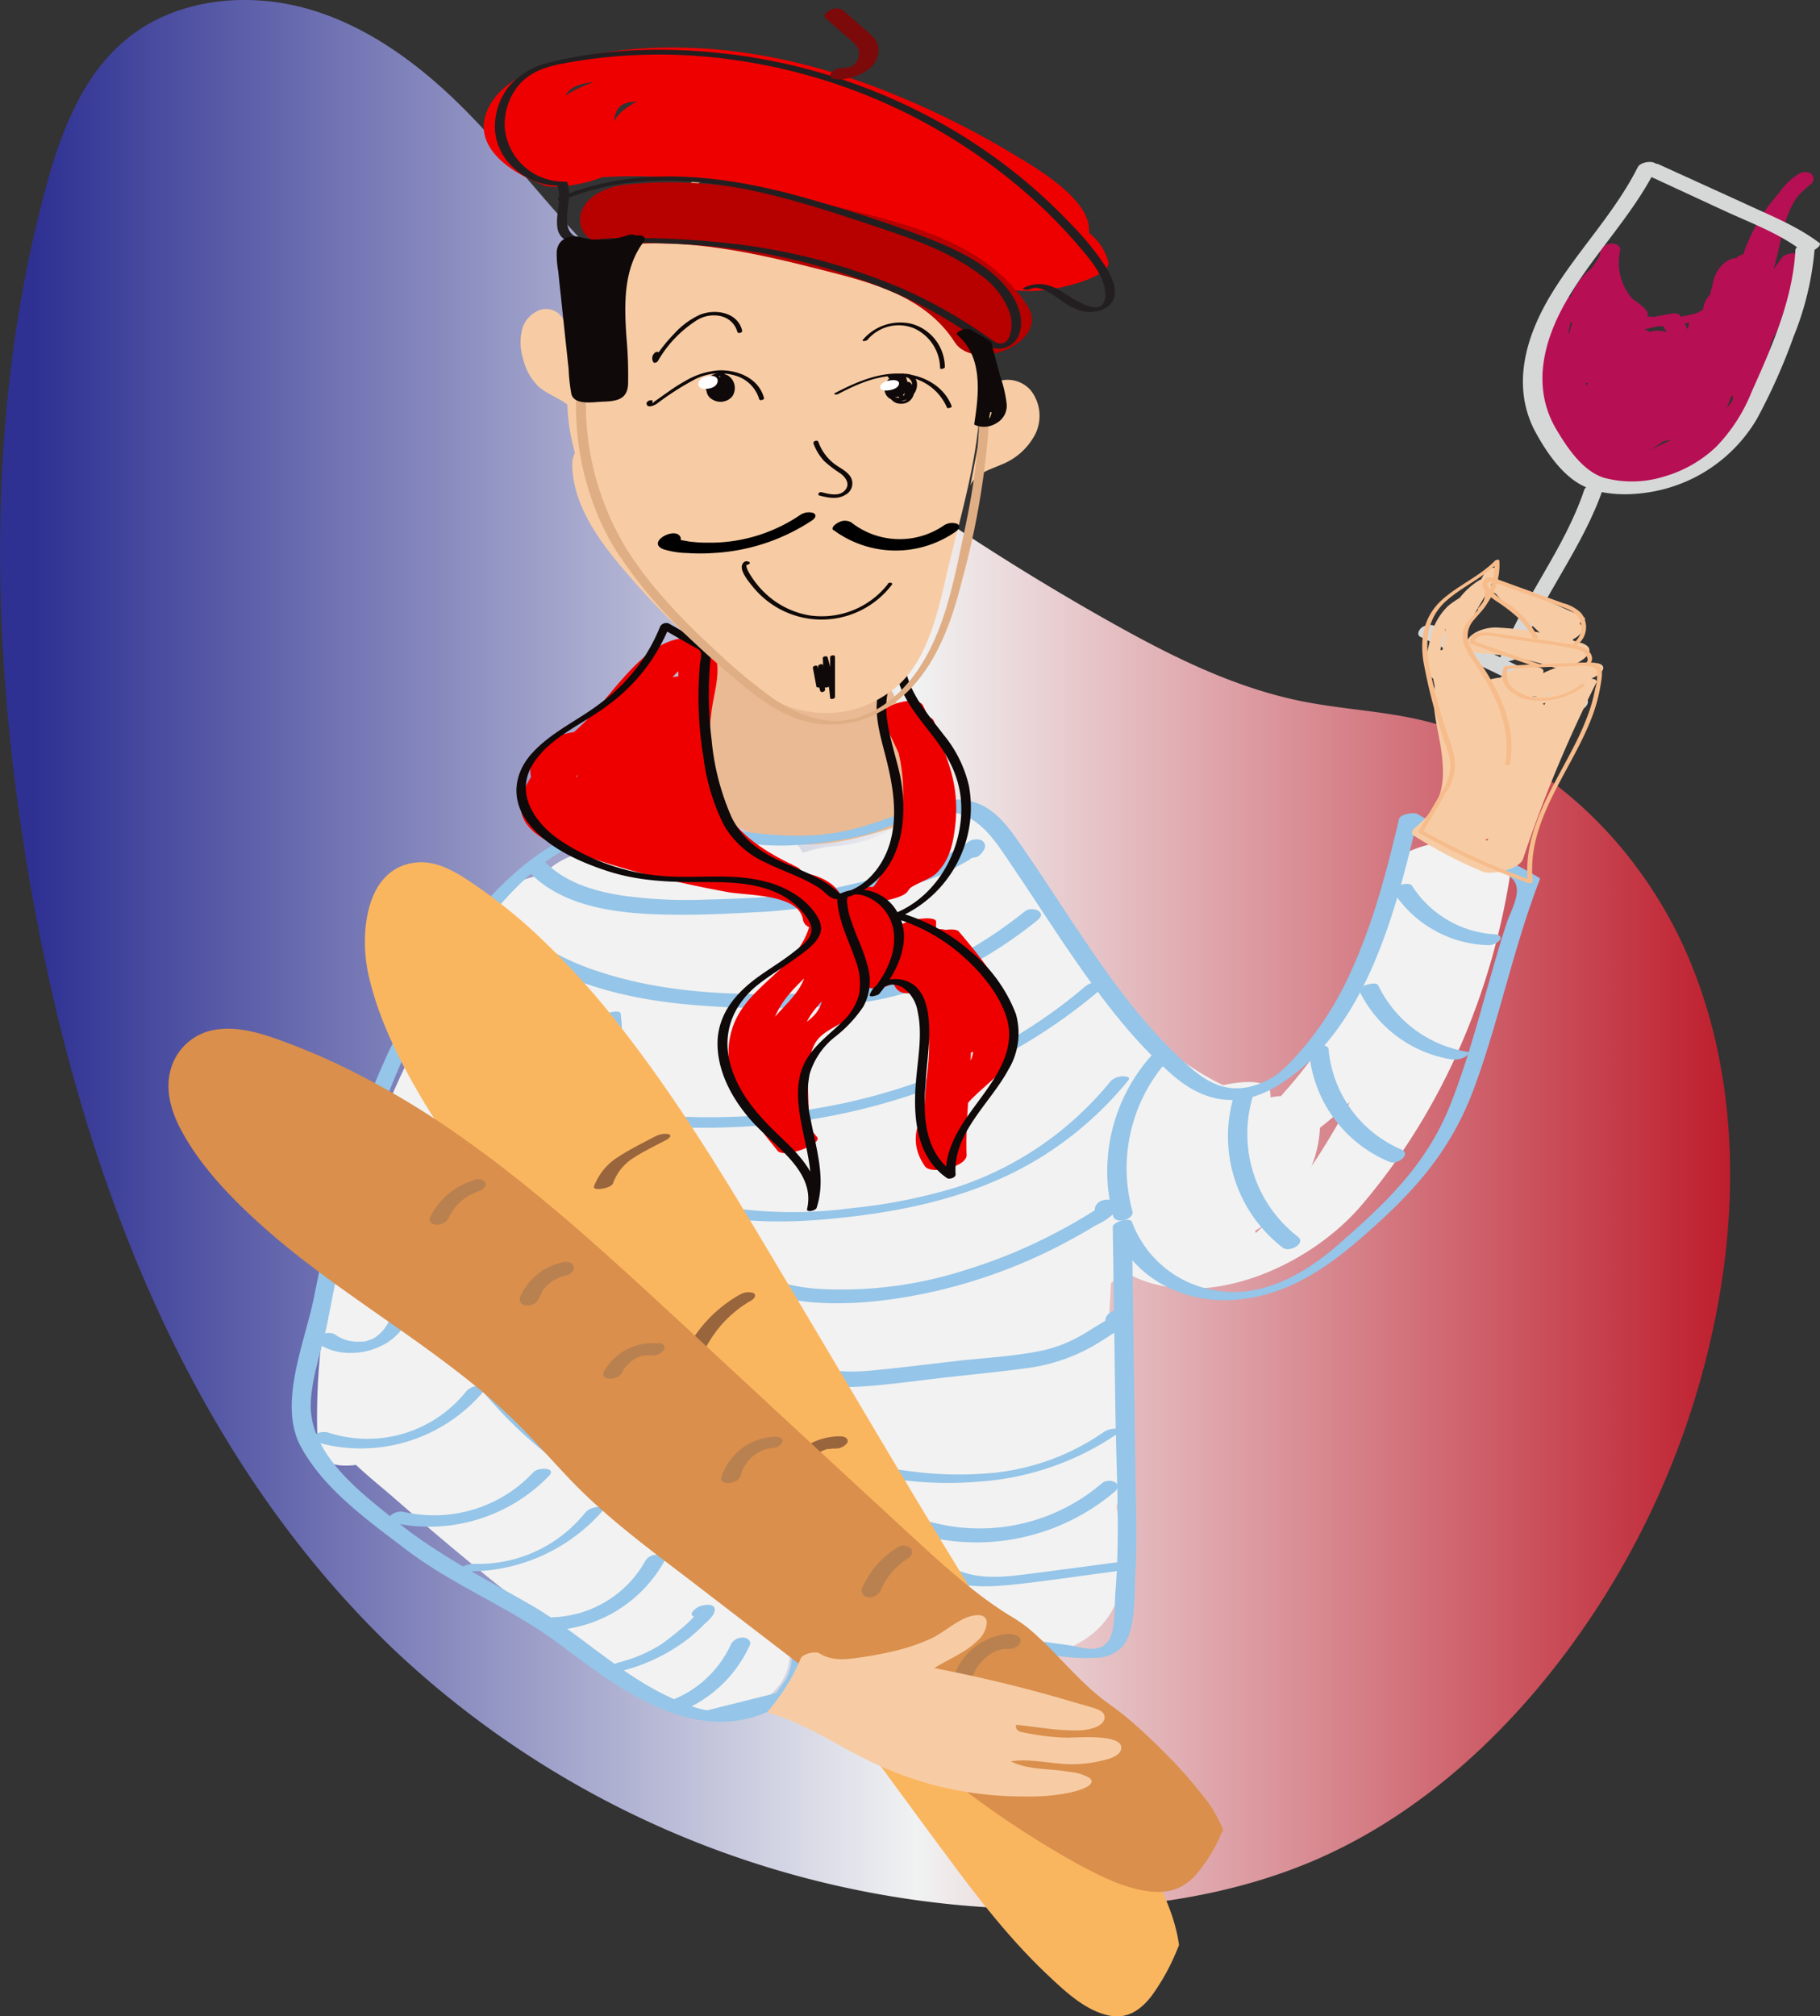 <svg xmlns="http://www.w3.org/2000/svg" xmlns:xlink="http://www.w3.org/1999/xlink" viewBox="0 0 274.33 303.85"><rect x="0" y="0" width="274.33" height="303.85" fill="#333333" stroke="none"/><defs><style>.cls-1{fill:url(#linear-gradient);}.cls-2{fill:#eaba94;}.cls-3{fill:#f2f2f2;}.cls-4{fill:#95c5e8;}.cls-5{fill:#fab65f;}.cls-6{fill:#98653d;}.cls-7{fill:#da8f4c;}.cls-8{fill:#b98150;}.cls-9{fill:#f7cca4;}.cls-10{fill:#ef0000;}.cls-11{fill:#0f0909;}.cls-12{fill:#e0ae85;}.cls-13{fill:#b70000;}.cls-14{fill:#231f20;}.cls-15{fill:#7c0a0a;}.cls-16{fill:#fff;}.cls-17{fill:#d6d8d8;}.cls-18{fill:#b70f53;}.cls-19{fill:#f7bc8b;}</style><linearGradient id="linear-gradient" y1="143.88" x2="260.76" y2="143.88" gradientUnits="userSpaceOnUse"><stop offset="0.02" stop-color="#2e3192"/><stop offset="0.53" stop-color="#f1f2f2"/><stop offset="1" stop-color="#be1e2d"/></linearGradient></defs><title>France</title><g id="Layer_2" data-name="Layer 2"><g id="infographic"><g id="France"><path class="cls-1" d="M104.79,49.47C91.15,42.94,82.41,29.54,72,18.54,65.15,11.27,57.1,4.75,47.57,1.69S26.82-.46,19.09,5.89C12.23,11.51,9,20.37,6.73,28.93c-9,33.87-8.16,69.79-2.17,104.34C12,176.08,28.15,219,59.67,248.91A143.4,143.4,0,0,0,164.28,287.6c11.63-.59,23.29-2.66,34-7.28,13.39-5.78,24.87-15.43,34.17-26.67a125.44,125.44,0,0,0,25.95-54.26c3.81-18.31,3.42-37.9-3.91-55.11s-22.25-31.66-40.49-35.8c-5.87-1.34-11.93-1.61-17.83-2.8-10.35-2.09-19.92-6.93-29.12-12.11a372.87,372.87,0,0,1-64.94-46.36"/><g id="french"><path class="cls-2" d="M104.52,117.49c.69-6.42.41-24.15,10.39-19.77a75.83,75.83,0,0,0,10.26,3.65c2.33.65,7.24.66,8.94,2.41,1.56,1.6,1.57,6.5,2,8.6l2.1,10.28a1,1,0,0,1,0,.6,1.09,1.09,0,0,1-.76.54c-7.06,2.38-14.68,4.78-21.83,2.68a35,35,0,0,1-8.83-4.52,5,5,0,0,1-2.13-2.11A5.07,5.07,0,0,1,104.52,117.49Z"/><path class="cls-3" d="M214.21,132.61a102.14,102.14,0,0,1-12.66,36.95c-3.17,5.47-6.85,11-11.4,15.46-2.31,2.25-3.16,3.4-6.22,2.38a13.92,13.92,0,0,1-7.16-5.73c-2.4-3.71-15.22,1.44-13.77,3.69,10.17,15.74,32.26,8,42.25-3.74,12.27-14.41,19.94-32.56,22.59-51.22.56-4-13.11-1.48-13.63,2.21Z"/><path class="cls-3" d="M210,130.52a68,68,0,0,1-15.13,32.62c-3.22,3.73-8.71,10.25-13.82,11.22s-10.57-3.08-13-7.1c-2-3.3-14.82,1.92-13.76,3.69,8.89,15,31.22,8.64,42.64.53,14.23-10.09,23.59-26.42,26.59-43.43.54-3-13-.82-13.56,2.47Z"/><path class="cls-3" d="M136.57,127.08c6.78,11,12.55,23.12,22,32.23,8.28,8,20.43,14.82,31.38,7.93.67-.43,1.69-1.32,1.55-2.26l-.08-.55c-.49-3.19-14.36-.21-13.77,3.69l.09.55,1.55-2.26-.67.43,8.23-2.62c-2.19.16-8.12-3.87-10.57-5.68a54.47,54.47,0,0,1-9.58-9.31c-6.46-7.9-11-17.17-16.35-25.84-2.24-3.65-15.14,1.45-13.77,3.69Z"/><path class="cls-3" d="M185.12,170.44c0,3.34-.84,8.71-4.8,9.67-1.74.43-9.93-1.42-11-2.84-3.29-4.38-16.52.64-12.69,5.74,2.45,3.26,7.46,3.73,11.13,4.75,4.91,1.36,9.78,1.86,14.76.57,9-2.33,16.48-9.64,16.46-19.26,0-6.52-13.87-4-13.86,1.37Z"/><path class="cls-3" d="M185.94,170.94c-23.37-.28-34.34-25.58-41.65-43.92-1-2.43-7.95-.16-9.25.32a11.14,11.14,0,0,1-6.09.23L120.3,133a58.53,58.53,0,0,0,25.6-8.2c2.31-1.41,1.63-2.73-.79-3a17.69,17.69,0,0,0-9.74,2.61,19.83,19.83,0,0,1-9.09,3.08A17.89,17.89,0,0,0,118,130c-1,.7-2.7,2.44-.4,2.82a43,43,0,0,0,22.15-2.47l-9.25.32c8.37,21,20.41,45.48,46.47,45.79a17.63,17.63,0,0,0,9.73-2.61c2-1.38,2.05-2.92-.79-2.95Z"/><path class="cls-3" d="M186.11,168.18A80.18,80.18,0,0,1,167.77,156a20.6,20.6,0,0,1-5.44-7.3c-1.25-2.82-2.39-5.46-4.68-7.6-3.78-3.51-16.77,1.8-12.74,5.56,2.69,2.51,3.5,5.92,5.26,9a26,26,0,0,0,6.07,6.92,91.68,91.68,0,0,0,19,12.54c3,1.47,7.13.61,9.78-1.17,1.88-1.27,4.11-4.31,1.09-5.81Z"/><path class="cls-3" d="M113,126.09a61.26,61.26,0,0,1-14.12,2.12c-5,.12-10-1-14.49,1.64-3.47,2-5.07,5.42-6.87,8.82Q74,145.27,70.71,152c-8.44,17.34-16.45,35.48-21.92,54-2.8,9.49,3.91,14,10.39,19.58,7,6.11,14.14,12.14,21.59,17.75,3.58,2.71,7.25,5.32,11,7.79s7.85,5.65,12.08,7c7.12,2.27,17.78-3.21,14.57-11.73-1.67-4.44-7-7.47-10.5-10.28L95,225.76q-6.85-5.47-13.72-10.95c-3.32-2.66-8.19-6-8.18-10.71l-13.85,2.39c1.32,8.74,7.53,15.1,14.48,20,8,5.64,16.16,10.7,23.73,16.89,3.93,3.2,16.24-2.46,11.63-6.92-7.38-7.17-15.11-14.28-21.62-22.27-6.26-7.68-11.62-18-8.4-28.11,2.37-7.48-11.33-7.16-13.13-1.47-7.74,24.34,15,42.81,30.54,57.85l11.62-6.92a252.68,252.68,0,0,0-20.82-14.92c-6.72-4.44-13-9.42-14.27-17.85-.88-5.83-13.84-2.94-13.84,2.4,0,10.81,10.8,16.92,18.33,22.92L92,239.67l7.63,6.09c1,.8,2.08,1.57,3,2.43a5.7,5.7,0,0,1,1.86,1.86c.44,1.09,1.11,1,2-.24l5.43-.95c-3-.39-7-4-9.48-5.58q-4.52-3-8.85-6.17C88.24,233.2,83.1,229,78,224.79c-2.76-2.32-5.5-4.68-8.22-7-2.32-2-6.27-4.29-7.57-7.14s.93-7,1.87-9.73c1.23-3.52,2.51-7,3.83-10.53q7.59-20.11,17.12-39.4,2.28-4.6,4.66-9.16c.14-.27,2.82-4.76,2.64-4.95Q86.94,138,90.06,138c1,.06,1.9.1,2.86.11a80.24,80.24,0,0,0,22.5-2.78c2.64-.71,6.52-3.18,5.65-6.45s-5.53-3.45-8.12-2.76Z"/><path class="cls-3" d="M74.64,135.89c-15.24,25-28.2,52.36-26.74,82.31.25,5.23,14.05,2.24,13.76-3.69-1.37-28.16,11.69-54.34,26-77.74,1.75-2.87-1.53-4.61-4-4.85-3.16-.31-7.31,1.15-9,4Z"/><path class="cls-3" d="M122.2,134.7c8.89,31,8.87,63.54,15.82,94.92,1.29,5.82,2.26,13.44,7.2,17.45,5.24,4.24,13,3.54,18.4-.06,5.64-3.77,6.28-9.76,5.32-15.95-1.27-8.25-3-16.45-4.79-24.61-4.09-18.67-9-37.14-14-55.6-1.36-5.07-14.48-1.52-13.76,3.69l6.28,45.63c1.83,13.25,2.91,26.78,10.06,38.44,2.57,4.19,12-.12,13.27-3.56a58.26,58.26,0,0,0,2.17-33.19c-2.79-12.37-6.15-23.51-5.17-36.39L149.75,169a10.83,10.83,0,0,1,2.09,4.52l13.76-3.69-1.4-3.78c-1.85-5-15.37-1.21-13.77,3.69,7.59,23.13,0,49.1-3.91,72.3-1,6.16,12.19,2.35,13.8-1.61,5.48-13.49,0-28,4-41.59,1.72-5.8,6.17-7.92,11-10.94s8.63-6.33,10.87-11.59L172.35,179l3.84,12.72c1.53,5.06,15.27,1.29,13.76-3.69l-3.84-12.72c-1.68-5.57-12.3-.82-13.78,2.65-1.94,4.57-7.86,6.61-11.68,9.26-4.85,3.37-8.53,7.47-10.14,13.27-3.79,13.66,1.49,28.13-4,41.59l13.8-1.61c4-23.85,11.68-50.58,3.88-74.38l-13.77,3.69,1.41,3.78c1.82,4.92,15,1.45,13.76-3.69a16.22,16.22,0,0,0-3.1-6.33c-2.51-3.25-12.95-.71-13.27,3.56-.93,12.14,1.26,23.18,4.3,34.86s2.95,23.22-1.3,34.72l13.27-3.55c-6.95-11.34-7.54-25.73-9.31-38.57l-6-43.69-13.76,3.69c4.69,17.52,9.39,35.05,13.35,52.76,1.84,8.21,3.53,16.46,5,24.76a30.29,30.29,0,0,1,.85,7.09l-.2,1.53q-1.49,2.94,2,.45a51.27,51.27,0,0,1-2.84-4.54c-.62-1.71-1.05-3.49-1.5-5.25-8.31-33-7.68-67.55-17.09-100.33-1.45-5-15.21-1.34-13.76,3.69Z"/><path class="cls-3" d="M108.89,134.83l9.17,62.62,13.76-3.69c-3-9-6.09-17.94-9.07-26.92-2.83-8.52-7.17-17.87-6-27,.71-5.48-7-5-10.07-3.74-1.6.63-3.28-.49-4.5-1.34L96.32,144a22.69,22.69,0,0,1,8,0c3,.54,6.93-1,8.54-3.63a4.09,4.09,0,0,0-2.26-6.27c-4.76-1.46-10.11-4-15.16-2.54-5.42,1.58-6.85,6-7.29,11a153,153,0,0,0,1.15,34.81l13.76-3.69-4.89-31.07-13.77,3.68A323.55,323.55,0,0,0,100,180.84c2.8,5.35,14.21.91,13.17-4.92l-5.67-31.52c-1.18-6.58-14.91-3-13.77,3.69a212.25,212.25,0,0,0,12,42.82c2.47,6.22,15.73,2.88,13.76-3.69-1.89-6.28-3.57-12.62-5-19-.68-3.05-1.29-6.12-1.86-9.19-.15-.82-2-7.89-1.38-8.49l-4.49,2.73c-.87.33,1.59.59,2.14.69a18.74,18.74,0,0,0,4.3.34,15,15,0,0,0,8-3.05,20.25,20.25,0,0,0,4.3-4.84,18.76,18.76,0,0,0,1.69-2.58c.81-1.86,2.18-1.18-.94-.8l-6.42-4.72c-5.4,32.38,9.22,63.13,10.71,95.13l13.27-3.55A217.15,217.15,0,0,1,122,172.24l-13.77,3.69a111.5,111.5,0,0,1,6.94,37.29l13.27-3.56-18-34.36c-2.51-4.77-13.06-1.44-13.28,3.56A44.32,44.32,0,0,0,99,194.13c2,6.49,15.78,2.75,13.77-3.69a35.57,35.57,0,0,1-1.71-12.54l-13.27,3.56,18,34.35c2.43,4.64,13.32,1.55,13.27-3.55a119.5,119.5,0,0,0-7.13-40c-2.31-6.32-15.29-3-13.77,3.69A227.05,227.05,0,0,0,131.33,236c2.49,4.46,13.52,1.65,13.28-3.56-1.49-31.88-16.07-63-10.71-95.13.56-3.37-3.79-5-6.42-4.72-6.25.75-9.85,4-13.18,9.05-.18.27-2.38,3.2-2.37,3.22,3.35-.59,4-1,2-1.16l-1.6-.39c-3.69-.77-7.37-.79-10.68,1.29-7,4.4-3.65,13.36-2.4,19.92a262.37,262.37,0,0,0,6.51,26.38l13.76-3.69a212.23,212.23,0,0,1-12-42.82l-13.77,3.69,5.67,31.52,13.17-4.92a300,300,0,0,1-14.41-32c-2.44-6.37-14.83-3.06-13.77,3.68l4.9,31.08c1,6.57,14.73,3.05,13.76-3.69a139,139,0,0,1-1.47-18.68q0-4.32.19-8.62c.07-1.28.16-2.55.26-3.83.11-1.45,1.35-4.77-.69-2.87l-5.17,1.92c1.69-.25,4.9,1.47,6.54,2l6.29-9.9a34.51,34.51,0,0,0-11.56-.13c-3.6.58-11.36,5.43-5.85,9.25,6.57,4.57,14,4.52,21.25,1.66l-10.07-3.73c-1.25,9.65,2.6,18.87,5.58,27.86q4.77,14.43,9.69,28.79c2.21,6.51,14.74,3,13.76-3.69l-9.16-62.62c-1-6.54-14.76-3.08-13.77,3.69Z"/><path class="cls-4" d="M210.17,134.64a17.6,17.6,0,0,0,14,7.81,2.33,2.33,0,0,0,1.92-.78c.36-.59-.31-.83-.79-.85a15.91,15.91,0,0,1-12.46-7.31c-.52-.8-3.33.14-2.69,1.13Z"/><path class="cls-4" d="M204.87,149.3a18.76,18.76,0,0,0,13.92,10.37,3.4,3.4,0,0,0,2-.35c.22-.11,1-.71.34-.81a18.06,18.06,0,0,1-13.39-10c-.36-.75-3.16.23-2.9.78Z"/><path class="cls-4" d="M197.36,158.93a19.72,19.72,0,0,0,12.12,16.2c1.18.48,3.37-1.21,1.69-1.9a18.19,18.19,0,0,1-10.91-15.07c-.06-.7-1.25-.69-1.71-.57a1.38,1.38,0,0,0-1.19,1.34Z"/><path class="cls-4" d="M186.07,164.91a21.18,21.18,0,0,0,7.3,23.15c1,.77,3.56-.68,2.24-1.68a19.6,19.6,0,0,1-6.77-21.14c.51-1.59-2.38-1.56-2.77-.33Z"/><path class="cls-4" d="M173.51,159.15a26.14,26.14,0,0,0-5.72,24.16c.35,1.27,3.25.49,2.9-.78a24.39,24.39,0,0,1,5.22-22.6.78.78,0,0,0-.36-1.33,2,2,0,0,0-2,.55Z"/><path class="cls-4" d="M47.82,202.4c4,2.93,11,1.46,13.34-3,.63-1.16-2.25-.82-2.68,0a5.89,5.89,0,0,1-1.69,2,2.82,2.82,0,0,1-.39.26l-.34.19c.17-.1,0,0-.09,0l-.31.13s-.37.14-.18.08-.15,0-.19.05l-.39.1c-.28.08.12,0-.06,0l-.33,0-.33,0c-.15,0,.16,0-.1,0a6.4,6.4,0,0,1-1.19-.07,5.67,5.67,0,0,1-2.37-1,2,2,0,0,0-1.91,0c-.25.1-1.32.73-.79,1.11Z"/><path class="cls-4" d="M47.09,217.18A24.18,24.18,0,0,0,73,209.56c.42-.53-.36-.68-.74-.69a2.67,2.67,0,0,0-1.92.75,19.05,19.05,0,0,1-20.91,6.28,2.72,2.72,0,0,0-2,.32c-.3.17-1,.74-.3,1Z"/><path class="cls-4" d="M59.11,229.48a25.16,25.16,0,0,0,23.66-7.06c1.17-1.26-1.64-1.3-2.35-.55a20.48,20.48,0,0,1-19.55,6,2.32,2.32,0,0,0-2,.55c-.43.43-.34,1,.29,1.09Z"/><path class="cls-4" d="M69.65,236.81a26.72,26.72,0,0,0,21.48-9.45c.31-.38-1.07-.23-1.14-.22a2.89,2.89,0,0,0-1.71.76,20.62,20.62,0,0,1-16.73,7.8,3.81,3.81,0,0,0-2,.55c-.44.29-.42.54.15.56Z"/><path class="cls-4" d="M83.22,245.72a20.36,20.36,0,0,0,16.83-10.26c.34-.62-.31-1.06-.86-1.12a2,2,0,0,0-1.89.86,16.59,16.59,0,0,1-13.79,8.54c-.6,0-1.53.45-1.61,1.12s.79.88,1.32.86Z"/><path class="cls-4" d="M93.7,251.84A27.4,27.4,0,0,0,104,246.78a25.37,25.37,0,0,0,2-1.82c.57-.56,1.58-1.33,1.72-2.17.22-1.25-1.65-.93-2.3-.67-.46.19-1.87,1.2-.75,1.55a2.69,2.69,0,0,0,2-.31c.3-.17,1-.78.29-1l-.17.6-1.1.36h-.51l-.45-.17c.56.48-4.49,4.3-5,4.64a22.14,22.14,0,0,1-6.46,2.77c-.39.1-1.41.46-1.28,1s1.3.31,1.61.24Z"/><path class="cls-4" d="M103.13,257.7A19.33,19.33,0,0,0,113,248c.29-.63-.26-1.12-.87-1.17a2,2,0,0,0-1.89.88,16.42,16.42,0,0,1-3.5,5,15.43,15.43,0,0,1-2.27,1.85c-.21.15-.43.29-.64.42l-.18.11c.1-.06.1-.06,0,0l-.31.17a16,16,0,0,1-1.5.73c-.51.23-1.12.89-.7,1.45s1.4.43,2,.19Z"/><path class="cls-4" d="M80.13,131.79c5.8,5.7,15.44,6.08,23.07,6.08,4.08,0,8.15-.25,12.23-.46a87.71,87.71,0,0,0,16.78-2.83c3.13-.78,6.33-1.3,9.31-2.6,1.43-.62,2.8-1.4,4.17-2.15.62-.34,1.57-1.12,2-1.29l-1.48.1,0,0-.58-1.24c.09-.24-.23.29-.28.35-1.17,1.44,1.56,2.06,2.46,1a3.28,3.28,0,0,0,.62-.9,1,1,0,0,0-.58-1.24,2.21,2.21,0,0,0-2.16.48,26.16,26.16,0,0,1-2.5,1.49,30.52,30.52,0,0,1-7.76,3c-5.66,1.31-11.28,2.95-17.09,3.42-4,.33-8,.49-12.06.59a69.81,69.81,0,0,1-12.6-.63c-4.12-.65-8.34-1.91-11.38-4.9-1-1-3.44.53-2.21,1.75Z"/><path class="cls-4" d="M73.27,139.26c7.79,7.64,18.43,10.85,29.05,12a132.09,132.09,0,0,0,16.76.64c6.5-.11,13.08-.67,19.25-2.84a65,65,0,0,0,18.06-10.38c1.56-1.2-.78-2.2-1.92-1.32a64.72,64.72,0,0,1-15,9.07c-5.65,2.31-11.7,3.07-17.76,3.29-10.38.36-21.26.06-31.21-3.21A37.22,37.22,0,0,1,75.92,138c-.93-.92-3.67.27-2.65,1.27Z"/><path class="cls-4" d="M70.9,163.91a104.39,104.39,0,0,0,38.69,6A96.52,96.52,0,0,0,147.53,161a83.19,83.19,0,0,0,18.37-11.87c.49-.41.28-.9-.28-1a2.47,2.47,0,0,0-2.05.55c-19.07,16.28-45.24,22.12-69.79,18.83a101.1,101.1,0,0,1-20.58-5,2.37,2.37,0,0,0-2,.27c-.33.21-.93.91-.25,1.15Z"/><path class="cls-4" d="M92.82,177c9.05,7.07,21.34,7.74,32.32,6.71,11.22-1.06,22.36-3.4,32-9.44a53,53,0,0,0,12.92-11.43c.42-.51-.36-.63-.72-.62a2.74,2.74,0,0,0-1.93.73,49.94,49.94,0,0,1-23.25,16,82.86,82.86,0,0,1-16.06,3.17,66.59,66.59,0,0,1-16.63.09A33,33,0,0,1,95.54,176c-.69-.54-3.3.59-2.72,1Z"/><path class="cls-4" d="M109.71,192.59c7.85,4.45,17.54,4.39,26.23,3a79.34,79.34,0,0,0,25.91-9c1.14-.62,2.26-1.27,3.37-1.94a9.38,9.38,0,0,0,2.91-2c1.38-1.9-2.25-2.57-3-.84-.66,1.46,2.25,1.37,2.75.27l.07-.14-1.52.86-.42-.38c-.17-.4-.37-.49-.6-.26a2.69,2.69,0,0,0-.55.35l-1.12.7c-.84.5-1.68,1-2.53,1.47-1.67.93-3.36,1.81-5.08,2.62a77,77,0,0,1-10.25,4A61.05,61.05,0,0,1,124,194.29,28,28,0,0,1,112,191a2,2,0,0,0-2.07.19c-.44.33-.82,1.06-.18,1.42Z"/><path class="cls-4" d="M119.75,207.37c3.23,1.66,6.91,1.83,10.47,1.58,4.08-.28,8.15-.87,12.21-1.33s8.41-.87,12.59-1.45a27.35,27.35,0,0,0,10.9-4c.87-.54,1.72-1.1,2.58-1.67.68-.45,1.58-1,1.51-2-.12-1.72-2.84-1.17-3.31.08a.83.83,0,0,0,.27,1l.11.07c1.1.72,3.62-.79,2.22-1.71l-.1-.07.27,1-.77.58-1.39-.18.12.1-.36-.75c0,.25-1.9,1.3-2.18,1.48-.77.49-1.54,1-2.34,1.4a20.33,20.33,0,0,1-5.44,2.05c-4.07.86-8.34,1.07-12.47,1.53s-8.32,1-12.49,1.41c-3.66.37-7.38.48-10.74-1.25-1.22-.62-3.31,1.16-1.66,2Z"/><path class="cls-4" d="M126.7,219.62c2.25,2.73,6.21,3.1,9.49,3.48a55.2,55.2,0,0,0,11.35.21,42,42,0,0,0,20.94-7.26c.49-.35.33-.61-.19-.71a3.17,3.17,0,0,0-2,.55,35.38,35.38,0,0,1-18.3,6.23,53.68,53.68,0,0,1-9.9-.27c-3-.36-6.55-.73-8.63-3.24-.48-.58-3.23.41-2.72,1Z"/><path class="cls-4" d="M135.17,230.15A32.26,32.26,0,0,0,168,224.84c1.49-1.28-.83-2.22-1.91-1.28a28.37,28.37,0,0,1-29.23,4.67c-1.2-.5-3.38,1.22-1.69,1.92Z"/><path class="cls-4" d="M139.9,236.76c3.59,2.55,8.08,2.54,12.3,2.12,5.33-.54,10.65-1.37,16-2.07.4-.05,1.65-.35,1.67-.9s-.81-.53-1.21-.48c-4.8.63-9.6,1.29-14.41,1.89-3.93.49-8.22.78-11.61-1.64-.75-.53-3.35.62-2.71,1.08Z"/><path class="cls-4" d="M90.56,153.48c1.15,8-3.1,12.24-6.31,19-4,8.44-8.77,16.34-13.43,24.42-1.52,2.64-2.85,4.71-1.53,7.68,1.24,2.77,3.71,5.46,5.73,7.68,5.08,5.58,11.24,10,17.52,14.15s13,8.13,19.14,12.71c2.87,2.14,6.28,4.54,7.37,8.13a8,8,0,0,1-.56,5.81l-1.5,2.12-10.4,2.6a14.43,14.43,0,0,1-3.31-1c-9-3.37-15.58-10.58-23.81-15.2-7-4-13.7-7.39-20-12.52C54.09,224.74,46.5,219,46.85,211.33c.19-4.07,1.77-8.18,2.54-12.18.83-4.29,1.68-8.57,2.67-12.83,3.35-14.35,8.14-28.61,16.5-40.87,5.21-7.65,12.31-17.06,21.56-19.43s19.28,1.79,28.88,1.4a59.6,59.6,0,0,0,11.05-1.51c3.45-.81,7.27-3.15,10.66-3.55,6.33-.74,8.92,3.85,12,8.38,2.53,3.74,5,7.55,7.52,11.3,4.87,7.17,10.06,14.42,16.66,20.12,4.69,4,9.81,4.88,15.24,1.72,13.71-8,18.27-26.6,21.64-40.83l-2.8.75c3.65,2.19,7.5,4,11.31,5.85,1.55.77,4.88,1.68,5.92,3.09,1.25,1.7-.51,4.6-1.07,6.3-3,9.14-5,18.62-8.57,27.57s-9.73,14.78-16.88,21c-5.57,4.86-12.65,8.69-20.27,6.48a16.11,16.11,0,0,1-10.79-9.94c-.27-.73-2.9,0-2.89.78l.39,27.53c.13,9.15.75,18.47,0,27.6-.14,1.69.09,5.84-1.12,7.35-1.54,1.92-4,.8-6.13.52q-7.05-.94-14.07-2.08c-9.4-1.52-18.75-3.33-28.05-5.36-.71-.16-3.25,1-2.37,1.18,10.68,2.33,21.42,4.36,32.22,6,5.16.8,11.15,2.49,16.37,2.19a5.62,5.62,0,0,0,4.26-1.73c2-2.44,1.74-7.68,1.9-10.69.29-5.63.06-11.29,0-16.93l-.53-36.38-2.89.78c2.82,7.6,10.51,11.58,18.4,11s14.06-4.87,19.84-10c7.52-6.63,12.82-12.59,16.32-22.12,3.76-10.25,5.86-21,9.82-31.21a.2.2,0,0,0-.07-.27c-5.93-3.56-12.41-6.06-18.35-9.62-.56-.33-2.61,0-2.79.75-1.85,7.81-3.88,15.64-7.24,22.95a48.29,48.29,0,0,1-6.84,11.12c-1.42,1.67-3.39,4-5.3,5.05-4.68,2.53-8.24,1.65-11.9-1.51-7.17-6.19-12.68-14.17-17.91-22-2.35-3.53-4.65-7.1-7.06-10.59-1.88-2.73-3.91-6-7.09-7.31a9.16,9.16,0,0,0-6-.26c-5.6,1.33-10.6,4-16.43,4.75-10.41,1.4-20.11-2.36-30.38-1.86C80.73,124.57,70.5,138,63.7,149,55,163.14,50.53,179.38,47.32,195.54c-1.33,6.7-5.46,16-2,22.45s10.21,11.23,15.88,15.55c7.25,5.53,15.75,8.74,23.06,14.22,6.42,4.81,13.75,10.52,22,11.59,5.23.68,11.16-.91,14.35-5.39,4.44-6.22-.56-11.61-5.5-15.36-7.33-5.56-15.36-10.09-22.93-15.29a93,93,0,0,1-11.22-8.84c-3.15-3-7.51-7-8.92-11.19-1.5-4.46,3.83-10.38,6-14,2.84-4.8,5.64-9.63,8-14.68,3.53-7.51,8.75-13.21,7.5-21.87-.09-.65-3,0-2.9.78Z"/><path class="cls-5" d="M176.25,293.38c-1.44,3.45-4.64,9.81-7.35,9.59s-5.14-2-7.4-3.94c-7.63-6.58-14.1-15.4-20.51-24.16l-29.34-40.09a142.7,142.7,0,0,1-9.18-13.66c-2.53-4.48-4.7-9.37-7.2-13.9-11.15-20.24-28.62-33-36.85-56.06a28.36,28.36,0,0,1-2-10c.08-3.59,1.36-7.45,3.66-9.19,2.74-2.06,5.92-.64,8.58,1,19.25,12.13,33.33,35.34,46.83,57.93q13,21.7,25.94,43.4c3.85,6.44,7.74,12.94,12.55,17.91,2.28,2.36,7.27,13.29,9.45,15.83,3.88,4.54,11.92,18.83,12.79,25.36"/><path class="cls-5" d="M174.88,293.29a31.88,31.88,0,0,1-3.85,7.1,8,8,0,0,1-1.24,1.35,2.06,2.06,0,0,1-.5.33c.27-.11,0,0-.33-.09a12.33,12.33,0,0,1-4.77-2.45c-5.92-4.53-10.78-10.58-15.3-16.45-10-12.93-19.37-26.31-29-39.48-4.7-6.43-9.64-12.76-13.91-19.49-4.08-6.44-7-13.52-10.84-20.07-6.58-11.07-15.43-20.49-23-30.87a94.59,94.59,0,0,1-10-16.84c-2.82-6.26-6-14.17-3.08-21,.58-1.35,1.57-3.15,3.15-3.49s3.49.7,4.84,1.5a62.93,62.93,0,0,1,7.88,5.67,105.3,105.3,0,0,1,14,14.44c9.17,11.23,16.69,23.7,24.12,36.11q12.72,21.24,25.41,42.51c3.92,6.55,7.69,13.34,12.76,19.1a32.4,32.4,0,0,1,3.89,5.21c1.26,2.19,2.43,4.43,3.64,6.65a40.18,40.18,0,0,0,3.13,5.25c1.21,1.58,2.39,3.14,3.47,4.82A87.56,87.56,0,0,1,173,287.76a26.82,26.82,0,0,1,1.79,6c.16,1.14,3.07.45,2.9-.78-.71-5-3.36-9.85-5.7-14.23-1.32-2.49-2.74-4.94-4.28-7.3-1.06-1.63-2.29-3.1-3.41-4.67-2.8-4-4.67-8.56-7.2-12.7-1.36-2.24-3.24-4-4.87-6.06a98,98,0,0,1-6.72-9.83c-9-14.66-17.68-29.53-26.5-44.3-7.84-13.12-15.58-26.4-25-38.51a116.3,116.3,0,0,0-14.29-15.63,78.82,78.82,0,0,0-7.9-6.22c-2.69-1.84-5.77-3.92-9.2-3.52-7.72.9-8.39,11.06-7.08,16.9,1.55,6.94,5,13.63,8.64,19.66,7,11.39,16.26,21.06,23.89,32,4.32,6.19,7.59,12.83,11.05,19.52,3.71,7.17,8.44,13.61,13.19,20.1,10.18,13.91,20.28,27.88,30.54,41.72,4.65,6.28,9.48,12.51,15.19,17.87,2.59,2.43,5.53,5.23,9.13,6,2.8.57,4.81-.88,6.44-3a32.68,32.68,0,0,0,3.94-7.23c.6-1.41-2.3-1.2-2.73-.18Z"/><path class="cls-6" d="M98.73,171.29c-1.87,1-3.82,1.93-5.59,3.11a8.89,8.89,0,0,0-3.6,4.4c-.19.53.95.41,1.18.37.47-.09,1.49-.3,1.69-.84a7.46,7.46,0,0,1,3.1-3.83c1.53-1,3.29-1.82,4.93-2.7.29-.16,1-.65.33-.86a3,3,0,0,0-2,.35Z"/><path class="cls-6" d="M111.48,195.14a20.34,20.34,0,0,0-7.7,7.73c-.31.57.28.85.79.85a2.36,2.36,0,0,0,1.91-.79,18.69,18.69,0,0,1,1.38-2.15,15.59,15.59,0,0,1,1.55-1.82,18.27,18.27,0,0,1,1.86-1.65l.28-.22.07-.05.54-.37c.36-.24.73-.47,1.11-.68s.85-.83.26-1.12a2.37,2.37,0,0,0-2,.27Z"/><path class="cls-6" d="M139.1,238.12a12.08,12.08,0,0,0-7.35,6.16c-.1.21-.17.4,0,.61a1.15,1.15,0,0,0,.78.26,2.77,2.77,0,0,0,1.14-.23c.26-.12.65-.29.77-.57a10.1,10.1,0,0,1,1.05-1.76l.29-.37L136,242c.13-.16-.06.05,0,0,.24-.25.47-.49.73-.72l.39-.33.18-.15c.21-.17,0,0,0,0s.77-.51.86-.56.34-.25.41-.23l-.08,0,.08,0,.26-.12c.14-.06.28-.13.43-.18l.26-.1h0a2.54,2.54,0,0,0,1-.49.72.72,0,0,0,.29-.63c-.16-.59-1.25-.48-1.65-.35Z"/><path class="cls-6" d="M126.77,216.48a9.52,9.52,0,0,0-9,5.94c-.08.23.14.48.32.59a1.69,1.69,0,0,0,1,.14,1.9,1.9,0,0,0,1.63-1.05,1.13,1.13,0,0,1,.13-.32c.08-.17.16-.34.25-.5a9,9,0,0,1,.59-.88c-.07.09-.05.06,0,0l.2-.23.35-.36.37-.33c.26-.23-.21.15.06-.05l.21-.15a4.38,4.38,0,0,1,.42-.28l.22-.13c.28-.17-.19.09,0,0l.51-.23.23-.1c.27-.1,0,0,0,0a3.44,3.44,0,0,1,.48-.15l.24,0c.24-.05.1,0,0,0a3.6,3.6,0,0,0,.55-.07,1,1,0,0,0,.25,0h0a2.2,2.2,0,0,0,1.9-.82c.34-.59-.29-1-.82-1Z"/><path class="cls-6" d="M154.35,260.2c-3.38.18-6.81,2.92-7,6.44,0,.67.76.85,1.3.78a2.45,2.45,0,0,0,1.09-.38c.22-.16.51-.4.53-.7a5.29,5.29,0,0,1,.15-1c0-.16.09-.32.14-.47s0,0,0,.06l.06-.14a2,2,0,0,1,.1-.21,6,6,0,0,1,.49-.85.85.85,0,0,1,.14-.19l-.07.09.08-.09a3.8,3.8,0,0,1,.33-.37l.36-.34c.18-.16-.23.18,0,0l.18-.13.42-.28c.29-.17-.27.13,0,0l.21-.1.42-.18c.26-.1-.39.13-.06,0l.26-.07.22,0c.28-.07-.39,0-.1,0l.53-.05a2.43,2.43,0,0,0,1.1-.39,1.22,1.22,0,0,0,.53-.69c.06-.71-.78-.81-1.3-.79Z"/><path class="cls-7" d="M182.87,276c-1.22,2.88-4.08,8.24-7.21,8.29s-6.13-1.15-8.95-2.5c-9.55-4.59-18.05-11.08-26.46-17.52L101.72,234.8a136.12,136.12,0,0,1-12.2-10.12c-3.46-3.35-6.54-7.07-10-10.47C64.3,199,42.72,190.33,30.46,172.62a18.13,18.13,0,0,1-3.5-7.85c-.36-2.88.62-6.08,3.05-7.66,2.87-1.88,6.68-1,9.93.08,23.52,8,42.51,25.34,60.75,42.21l35.06,32.42c5.2,4.81,10.45,9.66,16.58,13.22,2.9,1.69,10,10,12.77,11.82,5,3.29,16,14,17.77,19.15"/><path class="cls-7" d="M181.5,275.92a19.55,19.55,0,0,1-4.07,6.56,3,3,0,0,1-3,.8,20.12,20.12,0,0,1-5.76-1.86,110.29,110.29,0,0,1-18.55-11.34c-12.55-9.13-24.72-18.8-37-28.23-6.17-4.72-12.52-9.28-18.42-14.32C89.09,222.77,84.56,217,79.24,212c-9-8.47-19.68-14.86-29.52-22.28A91.28,91.28,0,0,1,36,177.42c-3.8-4.3-9.43-10.76-7.2-16.95a5.25,5.25,0,0,1,2.8-3.19,8.34,8.34,0,0,1,4.92,0,59.06,59.06,0,0,1,9.71,3.54,117.42,117.42,0,0,1,17.63,9.76c11.4,7.56,21.66,16.68,31.71,25.93q17.25,15.85,34.42,31.82c5.38,5,10.66,10.18,16.63,14.48,2.12,1.53,4.51,2.7,6.47,4.46,1.8,1.61,3.48,3.37,5.18,5.09a59.71,59.71,0,0,0,4.74,4.54c1.45,1.18,3,2.19,4.44,3.4a78.05,78.05,0,0,1,10.85,11.11,18.67,18.67,0,0,1,3.08,4.95c.42,1.15,3.3.32,2.9-.78a19.78,19.78,0,0,0-3.13-5.14,68.57,68.57,0,0,0-5.5-6.18c-1.87-1.9-3.82-3.73-5.86-5.44-1.45-1.22-3.06-2.24-4.5-3.46-3.7-3.12-6.7-7-10.44-10.08a25.89,25.89,0,0,0-2.78-1.86c-1.6-1-3.14-2.08-4.63-3.22-3-2.32-5.91-4.89-8.73-7.49-12.21-11.22-24.36-22.52-36.54-33.78-10.43-9.64-20.92-19.3-32.55-27.5a127,127,0,0,0-18.25-10.82,100.75,100.75,0,0,0-9.61-4c-3.1-1.09-6.41-2-9.71-1.34a8.3,8.3,0,0,0-6.28,5.78c-.94,3.12,0,6.37,1.47,9.16,3,5.66,7.77,10.55,12.54,14.79,9.71,8.63,21,15.15,31.12,23.28a89.36,89.36,0,0,1,7.28,6.48c2.76,2.74,5.3,5.69,8,8.49,5.48,5.68,11.86,10.34,18.11,15.12,13,10,26,20,39.13,29.93a146.84,146.84,0,0,0,18.89,12.57c3.21,1.72,6.61,3.49,10.24,4.1,3,.51,5.53,0,7.65-2.34a23.1,23.1,0,0,0,4-6.58c.6-1.4-2.3-1.2-2.74-.18Z"/><path class="cls-8" d="M152.51,246.23a9.54,9.54,0,0,0-9,7.32c-.15.71.81,1,1.34,1a1.72,1.72,0,0,0,1.6-1.18c0-.1,0-.21.07-.31s.09-.34,0-.13c.06-.2.13-.39.21-.59a9.93,9.93,0,0,1,.52-1c.14-.24-.09.13.06-.08l.18-.26c.13-.17.26-.33.4-.49a5.33,5.33,0,0,1,.4-.42l.11-.11c-.11.1-.13.12-.06.05l.24-.2c.15-.13.3-.24.46-.36l.26-.17c.08-.06.29-.26,0,0a4,4,0,0,1,1.08-.53c.18-.08-.3.1,0,0l.3-.1.61-.15c.36-.08-.34,0,0,0l.31,0c.21,0,.42,0,.64,0,.63,0,1.52-.48,1.59-1.18s-.77-1-1.34-1Z"/><path class="cls-8" d="M135.35,233.2a13.31,13.31,0,0,0-5.42,6.21,1,1,0,0,0,.9,1.3,1.85,1.85,0,0,0,1.88-.91,13,13,0,0,1,.8-1.58c.08-.13-.14.21,0,0l.12-.18.24-.36c.18-.24.37-.48.56-.71s.38-.44.58-.64l.06-.06h0l.07-.06.32-.29c.23-.2.46-.39.71-.57l.35-.25c.09-.06.55-.35.15-.11a1.64,1.64,0,0,0,.74-.71.89.89,0,0,0-.07-.85,1.64,1.64,0,0,0-2-.25Z"/><path class="cls-8" d="M116.59,216.54a8.89,8.89,0,0,0-7.91,6.22.58.58,0,0,0,.32.59,1.67,1.67,0,0,0,1,.14c.62-.08,1.45-.38,1.63-1.05,0-.17.1-.34.16-.51s.11-.28,0-.1a.88.88,0,0,1,.09-.2,6.56,6.56,0,0,1,.49-.9c.09-.14.19-.27.28-.4l0,0,.17-.2a8.38,8.38,0,0,1,.74-.72c.15-.12.1,0,0,0a.89.89,0,0,0,.22-.16l.41-.27.23-.14c.15-.09-.28.14,0,0l.49-.23.24-.1-.08,0,.47-.13.26-.06h0l.53-.06c.57,0,1.52-.4,1.63-1s-.83-.76-1.28-.73Z"/><path class="cls-8" d="M99.18,202.48a8.39,8.39,0,0,0-8.18,4.3c-.3.6.26,1,.83,1a2.09,2.09,0,0,0,1.9-.83,5.51,5.51,0,0,1,.46-.78l.1-.15c-.14.21,0,0,0,0l.3-.33a4.11,4.11,0,0,1,.3-.29,1.12,1.12,0,0,0,.2-.18c0,.06-.18.14,0,0s.52-.32.76-.5c0,0-.25.13-.08.05l.2-.1.42-.18c.15-.06.23,0-.08,0a.9.9,0,0,0,.22-.06l.39-.11s.34-.07.07,0,0,0,.07,0l.45-.05h.18c-.34,0-.15,0,0,0a4.19,4.19,0,0,1,.5,0,2,2,0,0,0,1.9-.84c.31-.63-.27-1-.83-1Z"/><path class="cls-8" d="M84.9,190.24a9,9,0,0,0-6.5,5.26.91.91,0,0,0,.88,1.23,1.87,1.87,0,0,0,1.89-.89,7,7,0,0,1,.37-.78l.12-.21,0-.06h0l0-.07.13-.19c.18-.23.36-.46.56-.67l.14-.14.07-.07c-.16.16,0,0,0,0l.18-.16c.23-.18.46-.35.7-.51l-.08.05.17-.1.42-.22.36-.16c.11,0,.37-.1-.08,0l.19-.06a6.7,6.7,0,0,1,.88-.23,1.77,1.77,0,0,0,.94-.57,1,1,0,0,0,.24-.82c-.25-.72-1.11-.74-1.72-.62Z"/><path class="cls-8" d="M71.45,177.89a10.75,10.75,0,0,0-6.64,5.61c-.29.61.25,1,.84,1.07a2,2,0,0,0,1.9-.85c.13-.27.27-.54.42-.8l.24-.39.12-.17c0-.05.17-.29,0,0A6.54,6.54,0,0,1,69.55,181c.15-.13.06,0,0,0l.2-.16.33-.25c.25-.18.51-.33.76-.5-.09.07-.26.15-.06.05l.18-.1.45-.21.38-.16c.29-.11-.36.12-.06,0l.24-.07a2.2,2.2,0,0,0,.95-.54.82.82,0,0,0,.26-.74c-.22-.63-1.16-.66-1.69-.5Z"/><path class="cls-9" d="M151.51,259.15c3.41.11,8.2.94,11.62,1.05.86,0,2.05-.28,2-1.13-.07-.55-.67-.87-1.21-1-11.09-3.21-17.28-4.84-24.88-6.17,2.52-1.84,7.72-3.53,8.3-6.59a1.18,1.18,0,0,0-.16-1c-.43-.44-1.15-.05-1.64.32-4.75,3.66-10.84,5.05-16.78,5.88-2.23.31-4.69.51-6.54-.77a29.1,29.1,0,0,1-4.94,8c5.36,1.48,10,4.75,15,7.2a52.26,52.26,0,0,0,26.06,5.2,13.72,13.72,0,0,0,4.59-.9.37.37,0,0,0,0-.68c-3.87-1.9-9.06-.45-12.63-3,5.29-2.05,11.82,1.11,16.84-1.06a.8.8,0,0,0,0-1.46,11.51,11.51,0,0,0-5-.53,37.09,37.09,0,0,1-9.57-.95,1.12,1.12,0,0,1-.72-.37c-.41-.59.33-1.71-.33-2"/><path class="cls-9" d="M150.57,259.75c4,.16,7.94,1.13,11.92,1.05,1.13,0,3.82-.38,4-1.85.11-.86-.8-1.25-1.46-1.47-1.12-.37-2.27-.66-3.41-1a214.35,214.35,0,0,0-21.47-5.19l-.08.62c2.31-1.63,5.1-2.55,7.16-4.53a4.12,4.12,0,0,0,1.52-2.86c-.14-1.73-2.61-1-3.58-.49-1.62.78-3,2-4.62,2.83a29.1,29.1,0,0,1-5.38,1.89,54.56,54.56,0,0,1-5.81,1.1c-2,.29-4,.48-5.85-.66-.6-.38-2.51.07-2.8.75a29.62,29.62,0,0,1-4.82,7.8c-.19.22-.18.38.12.47,4.48,1.28,8.43,3.73,12.51,5.92a55.76,55.76,0,0,0,12.59,5,53.43,53.43,0,0,0,13.56,1.63,30.3,30.3,0,0,0,6.52-.56c.61-.14,4.39-1,3.07-2.2a6.65,6.65,0,0,0-2.82-.91,29,29,0,0,0-3.09-.37c-2.34-.2-4.71-.35-6.73-1.69l-.86.84c3.08-1.12,6.68-.16,9.85,0a18.35,18.35,0,0,0,4.85-.37c1-.23,3.11-.58,3.49-1.74.86-2.57-7-1.83-8.09-1.86a35.91,35.91,0,0,1-6.2-.71c-.76-.16-1.56-.17-1.52-1.11,0-.56.23-1-.3-1.39s-3.16.69-2.73,1c.78.55-.42,1.78.87,2.32a18.67,18.67,0,0,0,4.89.88,38.07,38.07,0,0,0,5.12.22c1.26,0,4.33-.49,5.08.8.09.17-.13.69.18.38a2.85,2.85,0,0,1-1,.27,12.15,12.15,0,0,1-2.17.12c-1.52,0-3-.2-4.55-.32a20.2,20.2,0,0,0-8.77.85c-.14.05-1.3.55-.86.84,2.88,1.91,6.35,1.62,9.61,2.12a11.45,11.45,0,0,1,2.44.6c.2.08.39.18.59.25.49.18.55,0,0,.13a8.18,8.18,0,0,1-1.57.27,41.7,41.7,0,0,1-6.12.12,53.31,53.31,0,0,1-23.39-6.77c-3.91-2.13-7.77-4.41-12.08-5.64l.12.47a30.7,30.7,0,0,0,5.06-8.1l-2.79.74c3,1.89,6.89,1,10.13.45a45,45,0,0,0,10.37-2.93,26.06,26.06,0,0,0,4.62-2.57c.23-.16.78-.42.93-.68-.82,0-1.15.29-1,.85a2.45,2.45,0,0,1-.16.7,3.79,3.79,0,0,1-.88,1.38c-1.9,2-4.74,2.86-7,4.43-.22.15-.57.53-.08.62,5.8,1,11.51,2.41,17.19,4l5.39,1.52a10.57,10.57,0,0,1,2.76.86.87.87,0,0,1,.49.65c.5.11.58.16.26.13a5.36,5.36,0,0,1-1.26-.07c-3.4-.25-6.77-.84-10.19-1a3.27,3.27,0,0,0-2,.55c-.39.32-.46.63.17.65Z"/><path class="cls-10" d="M132.83,108.05c2.85,5.91,5.69,10.71,4.85,17.49-.39,3.18-1.16,5-3.89,6.69-1.62,1-2.23,1-3.07,2.77s5.22.5,6-.54a27,27,0,0,0,4.06-25.74c-.68-1.88-6.9,0-6.28,1.68A25.29,25.29,0,0,1,131,134.6l6-.53c.29-.61,3.21-1.55,4.08-2.4,2-1.9,2.56-4.39,2.88-7.06.88-7.09-1.78-12-4.82-18.24-.9-1.88-7,.18-6.27,1.68Z"/><path class="cls-10" d="M134.82,140.54c-.06,2.27-1.8,9.17,1.91,9.17,1.28,0,5.07-.4,5.15-2.2.07-1.5-.11-5.23.71-6.35l-4.19,1.54c.66,0,3,6.41,3.38,7.23.72,1.62,6.83-.42,6.28-1.68l-3.35-7.64-6.09,1.94a42.57,42.57,0,0,1,6.42,9.83,15.1,15.1,0,0,1,1.66,4.75c.29,3.41-1.68,4.31-3.84,6.32-3.56,3.31-6.74,7.55-3.45,12.32.93,1.36,6.34.08,6.28-1.68-.36-9.7,2.63-19.15-1.81-28.17l-6.09,1.93a9.45,9.45,0,0,1,4.07,10.54c-.38,1.5,5.79.62,6.21-1a10.42,10.42,0,0,0-4.38-11.68c-.94-.64-6.8.49-6.09,1.94,2.54,5.16,2.84,9,2.09,14.69a80.91,80.91,0,0,0-.28,13.48l6.28-1.68c-5.39-7.81,5.44-9.94,7.13-15.94s-4.73-13.59-8.29-17.8c-.89-1-6.67.64-6.09,1.94l3.34,7.64,6.28-1.68c-1.74-3.88-2.59-9.09-7.77-8.16s-4.48,4.71-4.68,9.1l5.15-2.19c.3,0,.32-7.44.34-8.14,0-1.12-6.23-.25-6.28,1.68Z"/><path class="cls-10" d="M132.54,136.65l.1-.08a1.48,1.48,0,0,0,.33-2,2.36,2.36,0,0,0-2-.89c-1.57-.07-3.82.62-4.32,2.32-.42,1.44,1.15,3.45,1.6,4.82a22.82,22.82,0,0,1,1.13,6.45c.08,2.89,6.22,1.73,6.31-.66l.07-1.6c.11-2.88-6.22-1.74-6.32.65l-.06,1.61,6.31-.66a26.55,26.55,0,0,0-.72-6,23.75,23.75,0,0,0-1-3c-.18-.43-1.15-1.9-1-2.32l-4.32,2.32h.19l-1.74-.7.11.18.33-2-.1.09c-1.11.92-.5,2.18.69,2.56a5,5,0,0,0,4.44-1.19Z"/><path class="cls-10" d="M123.11,171.33c-4.62-5.64-10.08-13.37-4.94-20.5,3.43-4.77,9.2-7.19,10.25-13.48l-6.24,1.4c.61,3.22,1.59,6.54,1.84,9.8.33,4.41-2.06,5-5,7.37-4.23,3.29-3.32,9-3.41,13.89l6.28-1.69c-1.44-5.38-2.88-11.45,1.08-16.17,2.24-2.68,4.9-4.28,4.86-8.16,0-1-6.3-.09-6.28,1.69,0,4.66-5.39,6.91-6.82,11.16s-.25,8.94.88,13.17c.37,1.38,6.25-.19,6.28-1.69.06-3.25-.7-8.26,1.09-11.08,1.29-2,4.3-2.61,5.88-4.42,3.46-4,.49-11.05-.37-15.55-.25-1.31-6,.18-6.23,1.39-1.24,7.38-9.57,9.64-11.84,16.41-2.37,7.1,2.58,13.44,6.8,18.59,1,1.17,6.86-1,5.92-2.13Z"/><path class="cls-10" d="M127.39,136.86c-.58-3.44-3.24-4.72-6.41-5.37-5.34-1.11-10.77-1.61-16.11-2.88a131.72,131.72,0,0,1-14.7-4.33c-3.26-1.18-6.08-2.4-3.89-6.34,1.21-2.17,4-4.27,5.75-6.06l5.27-5.55,3.3-3.46,1.32-1.39c.79-.81.89-.92.28-.33.31,1-1.14,5.52-1.29,6.84a42.13,42.13,0,0,0-.21,7.19c.63,9.58,6.15,14.87,14.4,18.82l4.29-3.73c-5.47-1.51-10.9-3.14-16.27-5-4.55-1.54-10.24-2.79-14.08-5.84-1.32-1-3.62-3.26-2-4.7.91-.82,4-1,5.31-1.52,4.36-1.81,8-4.83,11.6-7.88l-4.09-2.59c-4.34,3.76-20.25,16.6-10.66,22.53,1.5.93,5.52.23,5.61-2l.26-5.69L89,119.23l5.86,6.55c1.3,1.46,6.15.82,6.06-1.62a21.07,21.07,0,0,0-2-8.63l-6,2.18,3.95,5.84c1.34,2,6.58.35,6-2.19l-2-9.11-6,2.18L98.43,121c1,1.89,6.07.5,6-1.63a35.39,35.39,0,0,0-.91-7.81c-.64-2.7-6.91-1.07-6.28,1.68a38.2,38.2,0,0,0,7.21,15.15c1.36,1.75,7.2.16,6-2.18l-5.24-10.46c-1.2-2.4-7-1.14-6.28,1.68l2.29,8.29,6-2.18-1.18-1.67c-1.23-1.72-6-.63-6.06,1.63l0,2c-.07,3.09,6.28,2.05,6.34-.56l0-2-6,1.62,1.18,1.67c1.34,1.88,6.73.38,6-2.18l-2.29-8.29L99,117.39l5.24,10.47,6-2.19a35.36,35.36,0,0,1-6.7-14.15l-6.28,1.68a29.35,29.35,0,0,1,.85,6.7l6.06-1.62-3.55-6.53c-1.15-2.12-6.56-.28-6,2.19l2,9.11,6-2.18-4-5.84c-1.28-1.9-7.12-.14-6,2.18a18.63,18.63,0,0,1,1.95,7.52l6.05-1.63-5.86-6.55c-1.37-1.54-6-.78-6.05,1.62l-.25,5.68,5.61-2c-5.66-3.5,7.32-14.28,9.86-16.48,3.21-2.78-1.84-4.52-4.09-2.59a47,47,0,0,1-8.13,6.11c-2.84,1.51-6.16,1.15-8.93,2.54-3.64,1.82-3.46,6-1.29,9,2.9,3.91,8.21,5.46,12.57,7.05,7.1,2.58,14.32,4.83,21.61,6.84,1.77.49,7.37-2.26,4.28-3.73-6.14-2.95-11-6.27-12.52-13.35a30.45,30.45,0,0,1-.21-9.76c.26-2.45,1.19-5.15.86-7.62-.47-3.53-3.91-4.33-7-3.25-4.9,1.73-8.89,8-12.35,11.61-3.06,3.23-9.15,7.51-10.12,12.11-.8,3.79,2.5,5.92,5.54,7.17a114.18,114.18,0,0,0,17.84,5.38q3.87.88,7.79,1.59c3,.53,10.6.26,11.25,4.13.45,2.68,6.75,1.12,6.28-1.69Z"/><path class="cls-10" d="M97.37,108.89a5.37,5.37,0,0,1-.49,1.72c-.08.14-.16.28-.25.42s-.27.41-.16.26-.17.19-.2.22a6,6,0,0,1-.45.42,1.4,1.4,0,0,0,.67,2.52,5.16,5.16,0,0,0,4.44-1.19,8.22,8.22,0,0,0,2.74-5c.36-2.75-6-1.71-6.3.67Z"/><path class="cls-11" d="M136.79,99.69a6.93,6.93,0,0,0-4.61,6c-.24,2.9.67,5.78,1.37,8.56,1.07,4.24,1.85,8.83.5,13.1-1.13,3.55-4,6.93-7.86,7.37l.57.12c-2.39-2.34-5.54-3.46-8.56-4.78-3.43-1.51-6.26-3.45-7.94-6.92a37.16,37.16,0,0,1-3-11.66,55.83,55.83,0,0,1,0-13.67.24.24,0,0,0-.15-.26l-6.3-3.58a1.07,1.07,0,0,0-1.3.44,26.31,26.31,0,0,1-8.83,11.44c-3.38,2.64-7.49,4.41-10.43,7.61-2.7,2.93-3.29,6.79-.94,10.15,2.7,3.85,7.65,6.15,12,7.59,5,1.68,10.07,1.79,15.33,1.74,4.89,0,10.48.33,14,4.15.79.85,1.86,2.13,1.64,3.38s-1.58,2.16-2.45,2.86c-1.74,1.41-3.67,2.55-5.48,3.85-3.29,2.37-6,5.42-6.19,9.69-.16,4.89,2.62,9.55,5.94,12.94s8.82,7.07,7.55,12.41c-.14.56,1.29.28,1.44-.18,1.46-4.42-.1-9-.91-13.4a16.1,16.1,0,0,1-.14-6.77,11.26,11.26,0,0,1,3.84-5.61,19.6,19.6,0,0,0,4.24-4.53,8.08,8.08,0,0,0,.68-6.06c-.56-2.28-1.66-4.39-2.4-6.61a11.44,11.44,0,0,1-.73-3.2c0-.85.22-1,1.09-1.06a4.44,4.44,0,0,1,2,.4,6.67,6.67,0,0,1,4,5.77c.2,3.28-1.56,6.34-3.6,8.77l1.4-.07c.58-1.44,2.3-1.55,3.51-.84a5.48,5.48,0,0,1,2.25,3.65c.76,3.45,0,7.12-.26,10.58-.44,5.2,0,11.27,4.68,14.5.34.24,1.33-.06,1.3-.55-.44-6.21,5.24-10.74,7.94-15.77a10.62,10.62,0,0,0,1.13-8.46,22.79,22.79,0,0,0-6.67-9.27,28.05,28.05,0,0,0-10.84-5.95l-.15.7a18.06,18.06,0,0,0,10.61-19.75,18.69,18.69,0,0,0-3.78-7.71c-2.28-3-4.94-5.9-5.74-9.72-.1-.51-1.56-.14-1.45.39.79,3.75,3.35,6.64,5.62,9.6s3.93,6.08,4.16,9.87c.42,6.86-3.49,14.11-10,16.71-.34.14-.67.55-.15.7a27,27,0,0,1,10.09,5.48c2.84,2.45,5.65,5.73,6.85,9.34,2,6.1-3.22,11.11-6.28,15.75-1.69,2.56-3,5.35-2.79,8.48l1.3-.55c-6.86-4.69-3.87-14.41-3.82-21.2,0-2.75-.37-6.61-3.37-7.77-2-.77-4.74-.15-5.59,2-.23.57,1.22.14,1.4-.07,2.7-3.23,5.17-8.2,2.78-12.28a6.65,6.65,0,0,0-8.83-2.75c-.08,0-.27.2-.27.31,0,3.45,1.69,6.43,2.75,9.62a9.59,9.59,0,0,1,.53,5.24,8.85,8.85,0,0,1-2.71,4.24c-2.2,2.13-4.79,3.93-5.88,6.92s-.47,6.46.17,9.56c.8,3.8,1.85,7.76.6,11.58l1.44-.18c1-4.35-2.44-7.85-5.32-10.59-3.38-3.21-6.52-6.62-7.73-11.26s.48-8.83,4.21-11.81c1.74-1.38,3.67-2.52,5.47-3.83,1.37-1,3.67-2.45,4-4.26s-1.74-3.95-3.11-5a15,15,0,0,0-5.45-2.5c-5.15-1.3-10.52-.31-15.75-.83a32.51,32.51,0,0,1-15.09-5.41c-3.71-2.56-6.75-7-4-11.4,2.54-4.12,7.67-6.08,11.38-8.94a27.45,27.45,0,0,0,9.27-12l-1.3.44,5,2.86c.47.27.88.36,1,.92a5.32,5.32,0,0,1-.15,1.42q-.15,1.66-.21,3.33a55.75,55.75,0,0,0,.73,11,31.46,31.46,0,0,0,3.09,10.18A13.77,13.77,0,0,0,115.4,130c2.7,1.35,5.65,2.22,8.18,3.91.91.61,1.6,1.74,2.77,1.59a10.12,10.12,0,0,0,3.8-1.35c5.76-3.45,6.68-10.52,5.65-16.59-.88-5.17-5.31-14.36,1.57-17.23.93-.39.08-.88-.58-.61Z"/><g id="face"><path class="cls-9" d="M92.79,43.57a166,166,0,0,0-1.88,32.88l14.45-4.89c-3.82-4.68-5.2-10.68-4.85-16.65a49.72,49.72,0,0,1,1.58-9.29c.63-2.52,1.27-7.15,3-9.09l-6,3.5c-4.26,1.1,1.22.81,2.65,1q2.7.39,5.38.85c3.81.64,7.64,1.32,11.39,2.23,7.51,1.82,12.49,5.77,13.73,13.72,1.16,7.42-1.21,15.38-2.72,22.61-.76,3.62-1.57,7.23-2.56,10.8-.64,2.33-1.64,8.84-4,10l5.67-1.91c1.3,0,1.14-.34-.47-.92-1.08-.7-2.15-1.43-3.19-2.19-1.36-1-2.7-2-4-3.08A91.17,91.17,0,0,1,113,85.76c-5.08-5.3-11.7-12-11.76-19.73L87.77,71.58c8.77,4.28,15.91,12.21,23.15,18.64,2.8,2.48,16.94-.51,14.45-4.9a31.57,31.57,0,0,0-6.76-8.53c-3.49-3.07-17.83,1.5-13.93,5.77l9.86,10.79c3.35,3.67,17.64-1.61,13.93-5.78L116.69,74.35c-3.13-3.51-17,.61-13.93,5.77a145.14,145.14,0,0,0,10.48,15.1c3,3.74,17.13-.77,13.92-5.77L114.24,69.24,100.31,75l16.26,19.86,13.92-5.77a159.56,159.56,0,0,1-17.3-25.27l-14.45,4.9L117.08,87c3.27,3.25,17.38-.79,13.93-5.77L116,59.55l-13.93,5.77a165.43,165.43,0,0,0,14,15.22c3.3,3.15,17.36-.69,13.93-5.77L117.36,56,103.43,61.8l16.91,14.32c3.41,2.88,17.78-1.1,13.93-5.77L118.59,51.28l-13.93,5.78,12.75,11.13c3.37,2.94,17.69-1,13.92-5.78L117,44.33,103.1,50.1l14.94,14c3.54,3.31,17.79-1.72,13.93-5.77a186.53,186.53,0,0,1-14-16.61L105,48.14a98.2,98.2,0,0,1,14.26,9.5c3.74,3,17.94-2.12,13.92-5.78L120.36,40.2l-13,6.43a60.38,60.38,0,0,0,19,3.85l-4.54-2.1a79.35,79.35,0,0,1-2.59,49.29l8.54-5-1.09.11,4.92.45c-.91,0-1.33-.5-1.24-1.44-.92-4.88-16-1.27-15,4,.92,4.84,6.23,5.26,10.26,4.85,3-.31,7.36-1.87,8.54-5a83.33,83.33,0,0,0,2.61-51.34c-.48-1.82-3.05-2-4.53-2.1a41.43,41.43,0,0,1-13-2.72c-3.1-1.17-6.87-.42-9.74,1-1.48.75-5.44,3.36-3.2,5.39l12.84,11.66,13.92-5.78A112.17,112.17,0,0,0,117,41.06c-3.09-1.7-16.58,1.55-12.94,6.42a185.12,185.12,0,0,0,14,16.61L132,58.32,117,44.33c-3.36-3.15-17.63,1.09-13.93,5.77l14.31,18.09,13.92-5.78L118.59,51.28c-3.4-3-17.75,1.14-13.93,5.78l15.68,19.06,13.93-5.77L117.36,56c-3.34-2.83-17.45.56-13.93,5.78l12.66,18.74L130,74.77a165.32,165.32,0,0,1-14-15.22c-3-3.73-17.28.93-13.93,5.77l15,21.65L131,81.2,112.67,63c-2.81-2.78-16.81.6-14.45,4.89a169.62,169.62,0,0,0,18.35,27c3.15,3.79,17.52-1.38,13.92-5.77L114.24,69.24c-3-3.68-17.14.76-13.93,5.78l12.93,20.2,13.92-5.77a146.6,146.6,0,0,1-10.47-15.1l-13.93,5.77,11.78,13.23,13.93-5.78-9.86-10.78-13.93,5.77a25.75,25.75,0,0,1,5.71,6.77l14.45-4.89c-7.87-7-15.55-15.28-25.12-19.94C96,62.66,86.22,64.92,86.26,70c.06,7.35,5.88,13.8,10.52,19a91.23,91.23,0,0,0,17.59,15.22c6.33,4.23,14.07,4.54,20.33-.36,5.48-4.28,6.89-12.77,8.42-19.11,3.06-12.71,9.92-33.45-2.62-43.3C134.79,37,126.92,35.9,120,34.62s-15.69-3.78-22.76-1.76c-8.87,2.55-10.32,13.19-11.39,21.2-1.12,8.37.15,16.61,5.59,23.28,3,3.68,14.65,0,14.45-4.9a156,156,0,0,1,1.85-30.83c.89-5.56-14.16-3-14.94,2Z"/><path class="cls-9" d="M149.14,58.14a4.63,4.63,0,0,1,6.24.71,6.24,6.24,0,0,1,.68,6.56A9.74,9.74,0,0,1,151,70c-1.79.78-4,1.38-4.73,3.19"/><path class="cls-9" d="M85.1,48.59a2.93,2.93,0,0,0-3.49-1.94,4.25,4.25,0,0,0-2.92,3.05,8.12,8.12,0,0,0,.16,4.37,8.47,8.47,0,0,0,2.39,4.25c1.17,1,2.71,1.56,4,2.45a8.15,8.15,0,0,1,3,3.84.2.2,0,0,1-.29.23A.19.19,0,0,1,88,64.5"/><path class="cls-12" d="M94.91,83.48a41.91,41.91,0,0,1-4.46-35.81,40,40,0,0,1,9.7-15.76,33,33,0,0,1,8.32-6.16c4-2,8.8-.19,12.8,1.2,7.24,2.53,14.18,6.6,19.11,12.57,4.51,5.47,6.66,12.34,7.11,19.35s-.65,14.26-2.13,21.21c-1.58,7.38-3,15.6-7.64,21.77-2.33,3.11-5.68,5.82-9.57,6.59-4.15.83-8.19-.87-11.58-3.15a80.33,80.33,0,0,1-9.08-7.6,94.77,94.77,0,0,1-8.7-9,59.65,59.65,0,0,1-3.88-5.21c-.27-.4-1.61.14-1.45.39,4.84,7.3,11.32,13.44,18,19,3.1,2.61,6.55,5.12,10.56,6a15.09,15.09,0,0,0,10.22-1.37c7.57-3.81,10.75-12,12.7-19.75a122.82,122.82,0,0,0,4-22.34c.46-7.38-.34-15-3.9-21.61-3.75-7-10.23-12.06-17.29-15.4a54,54,0,0,0-12-4.06c-3.92-.8-7.17.32-10.46,2.42A39.31,39.31,0,0,0,91.92,41.2a42.36,42.36,0,0,0-1,38.29,41.13,41.13,0,0,0,2.49,4.38C93.72,84.27,95.07,83.73,94.91,83.48Z"/><path class="cls-10" d="M152,38.76a6.56,6.56,0,0,1,3,3.89l5.52-3.55c-.45.13-3.26-2-3.94-2.41-1.39-.86-2.68-1.87-4-2.79a58.88,58.88,0,0,0-8.84-5A89.41,89.41,0,0,0,125,22.94C111.5,20.07,98,18.86,84.7,23.49c-.87.31-4.34,1.56-3.94,3.05s4,.79,4.93.67c16.19-2.17,32.11,1.27,46.8,8,5.49,2.53,11.7,6.1,17.87,6.4,4,.19,12.38-1.14,13.65-5.84,1.42-5.27-8-10.55-11.56-12.7a127.55,127.55,0,0,0-19.86-9.7C119.22,8.2,104.84,5.75,90.56,8c-5.47.84-13.9,2.56-16.8,8-3.26,6.1,3.63,10.3,8.5,12,1.88.65,11.62-.94,11-4-.42-2.06-1.41-5.7-.09-7.63,1.2-1.75,5.11-.89,7.29-.57A79.24,79.24,0,0,1,117,20.54a134.41,134.41,0,0,1,29.74,16.19l11.37-4.14a111.91,111.91,0,0,1-20.47-14.48L127,22.55a15.41,15.41,0,0,1,5.79,3.7l10.64-4.44q-7.74-1.86-15.32-4.28c-2.31-.73-5.65.34-7.75,1.24-.67.29-4.55,2.11-2.88,3.2Q124,26.25,130.77,30l11.37-4.14a177,177,0,0,0-24.95-9.25c-2.58-.74-6.14.36-8.44,1.52-1.15.58-4.07,2.43-1.46,3.21l11.2,3.36L128.4,20l-11.72-2.24c-2.18-.41-9.19-.72-7.49-4.59,1.27-2.88-8.63-.22-9.45.2L96.2,15.2c-4.61,2.38-1.15,3.68,2.38,3.13L107.1,17l-2.38-3.13c.9-.48,5.71-.46,2.55-.91a12.46,12.46,0,0,0-2.59,0A22.92,22.92,0,0,0,98,14.49c-2.86,1.1-6.16,2.71-5.9,6.17L103.81,17l-.7-.45c-2.26-1.46-7.14.17-9.18,1.23l-.74.38c-.76.4-2.76,1.26-2.54,2.47l.15.82a1.31,1.31,0,0,0,1.09.75l.79.27-1-1.32-1.15,2c-1.29,2.25,6.17,1,6.47.87l3.58-1.11c1.74-.54,8.79-3.88,3.39-4.43L99.65,18a13.62,13.62,0,0,0-8.54,2.29c-1.78,1.39-1.73,2.47.73,2.72l4.31.44,3.39-4.43L96,20.17l6.47.88,1.16-2c.43-.76-.5-1.15-1-1.32l.14-.35-2.54,2.46.74-.38-9.18,1.22.71.46c2.06,1.33,12-.41,11.72-3.69,0,.18-8.14.64-2.77.62a22,22,0,0,0,3.43-.23,21.4,21.4,0,0,0,6.87-2.24c4.56-2.41,1.18-3.68-2.38-3.13l-8.52,1.31,2.38,3.13,3.54-1.82-9.45.2c-1.46,3.33,1.25,5.35,4.22,6.19,5.49,1.56,11.4,2.21,17,3.27a14.06,14.06,0,0,0,8.45-1.52c1.14-.57,4.06-2.43,1.46-3.21l-11.21-3.36-9.9,4.73A169,169,0,0,1,130.77,30c2.34,1.07,5.5.2,7.79-.65.58-.21,5.47-2.44,3.58-3.49q-6.78-3.8-13.27-8.06l-10.64,4.44q7.58,2.41,15.31,4.27c1.66.4,13.12-2.07,10.64-4.43a19.1,19.1,0,0,0-7.25-4.3c-1.88-.66-13,2.36-10.64,4.44a111.91,111.91,0,0,0,20.47,14.48c2.63,1.45,13.41-2.69,11.37-4.14-13.44-9.6-29.32-17.94-45.65-21.18-7.57-1.5-15.84-1.6-23.19,1.06s-9.66,7.22-8.11,14.74l11-4c-2.76-1-6.12-2.76-7-5.8-1-3.64,1.3-4.67,4.16-5a60.19,60.19,0,0,1,21.41,1.87c12.85,3.23,27.23,9.16,37.32,18,1.32,1.15,3.19,2.58,3.74,4.28l.14,2q8-1.55,4.15-2.41c-2.7-1.74-6.86-2.56-9.85-3.93a127.44,127.44,0,0,0-18.93-7.41c-12.89-3.55-26.22-3.94-39.42-2.18l1,3.72c6.63-2.31,14.46-.82,21.19.36a100.36,100.36,0,0,1,19.44,5.14c6,2.38,10.84,6.13,16.34,9.41,5.06,3,10,3.25,15.64,1.69,1-.27,6.11-1.72,5.52-3.54a8.18,8.18,0,0,0-3.65-4.79c-2-1.32-5.77-.1-7.79.65-.66.24-5.4,2.3-3.58,3.49Z"/><path class="cls-13" d="M154.88,46.12c-5.34-8.34-15-11.49-24.09-13.81-12-3.06-24.21-5.86-36.71-4.46-2.63.3-6.4,1.87-6.63,5s3.09,4.43,5.63,4.14c10.48-1.18,20.69,1.11,30.8,3.69,7.51,1.91,15.54,3.94,20,10.85,3,4.75,14.51,0,11-5.39Z"/><path class="cls-14" d="M155.36,43.55c1.43-.64,3.37.89,4.46,1.65a9.9,9.9,0,0,0,2.66,1.47,4.83,4.83,0,0,0,4.64-.57c1.92-1.66.44-4.44-.62-6.14a40.51,40.51,0,0,0-4.76-5.86,82.52,82.52,0,0,0-23.25-17.32,86.83,86.83,0,0,0-27-8.42c-9.28-1.28-19.29-1.29-28.41,1A11.43,11.43,0,0,0,76.73,13a9.7,9.7,0,0,0-2.12,6.48c.26,5,5,8.64,9.82,8.5L84,27.89c.74,2.08-.25,4.19,0,6.31s2.15,2.54,4,2.49a162.55,162.55,0,0,1,16.52.21,92.6,92.6,0,0,1,31.2,7.59,69.32,69.32,0,0,1,7.38,3.9c1.12.68,2.22,1.39,3.3,2.14a11.37,11.37,0,0,0,3.16,1.87,3.26,3.26,0,0,0,4-1.9c.87-2.22,0-4.62-1.33-6.46-3-4.23-8.39-6.61-13.1-8.41-5.6-2.15-11.39-4-17.15-5.64-12.18-3.51-25.48-5.31-37.53-.31-.94.39-.06.66.53.42,10.47-4.35,22.11-3.13,32.82-.33,5.42,1.42,10.74,3.21,16.05,5,4.87,1.65,9.79,3.5,13.91,6.65A12.07,12.07,0,0,1,152.15,47a5.67,5.67,0,0,1,.12,3.36c-.23.76-.59,1.43-1.51,1.42-.65,0-1.46-.71-2-1.06a75.09,75.09,0,0,0-12.25-7,92,92,0,0,0-28.16-7.21,128.34,128.34,0,0,0-16-.6c-2.24.05-6.4,1.05-6.83-2.09-.3-2.12.7-4.22,0-6.31-.06-.15-.3-.14-.43-.14a8.91,8.91,0,0,1-9-8.06,9.3,9.3,0,0,1,1.77-6.05c1.61-2.19,4-3.09,6.61-3.61a78.56,78.56,0,0,1,26.45-.57,84.8,84.8,0,0,1,46.68,22.69c1.75,1.69,3.42,3.47,5,5.32s4,4.59,4,7.26c0,4.17-4.94.6-6.46-.35-1.81-1.14-3.62-1.61-5.64-.71-.87.39.47.44.86.27Z"/><path class="cls-15" d="M126.41,12c2.47-.13,6-1.47,6-4.43,0-1.38-.93-2.18-1.89-3l-3.42-3a1.86,1.86,0,0,0-1.93-.07c-.31.15-1.27.77-.75,1.23l2.81,2.46c.47.41,1,.81,1.4,1.23a2.5,2.5,0,0,1,.78,1.09,2.24,2.24,0,0,1-.58,2.15,1.7,1.7,0,0,1-.48.35c.13-.08,0,0-.06,0s-.45.15-.16.07l-.35.1-.11,0-.87.09c-.55,0-1.52.39-1.63,1s.85.71,1.26.68Z"/><path class="cls-11" d="M147.24,52.45c.66,2.43,1.33,4.85,2,7.29a4.19,4.19,0,0,1,0,3.15c-.06.11-.38.36-.4.46-.18.11-.08.1.3,0a.14.14,0,0,1-.11-.13,8.23,8.23,0,0,0,.26-1.8c.53-4.09.44-8.84-3-11.72l-2,.78,1.42.85a10.24,10.24,0,0,1,1.32.79c.43.37.32,1.15.36,1.69s.08,1,.13,1.58c.2,2.2.48,4.38.85,6.56.09.54,2.28.05,2.17-.59q-.57-3.39-.87-6.82c-.05-.52-.09-1-.12-1.58,0-.31-.05-.62-.06-.92s0-.41-.31-.63c-.9-.63-1.91-1.14-2.85-1.71a1.77,1.77,0,0,0-1.42.08c-.17.06-.95.42-.62.7,3.91,3.28,3.26,8.86,2.57,13.34a.19.19,0,0,0,.06.22,3.51,3.51,0,0,0,3.32-.29,3,3,0,0,0,1.5-2.83,19.9,19.9,0,0,0-1-4.3l-1.26-4.71c-.16-.58-2.33,0-2.18.58Z"/><path class="cls-11" d="M96.08,36.18c-2.34,3-3,7-2.94,10.85s.62,7.63.39,11.44a1.41,1.41,0,0,1-.31,1,1.43,1.43,0,0,1-.93.29c-1.35.08-2.7.1-4,.07a1.18,1.18,0,0,1-.85-.25,1.23,1.23,0,0,1-.25-.72Q86.07,48.77,85,38.71c-.09-.88,0-2,.81-2.31a2.19,2.19,0,0,1,1.26.12,12.26,12.26,0,0,0,7.82-.42,8.08,8.08,0,0,1-4.54.74,6.74,6.74,0,0,0,3.43.79L92.08,38"/><path class="cls-11" d="M95.18,35.89c-4.74,6.35-2.55,14.26-2.71,21.54,0,.27.11,1.29-.07,1.48s-.67.09-.9.1c-.72,0-2.74.41-3.22-.23-.21-.27-.13-1.06-.17-1.42L88,56c-.12-1.17-.25-2.33-.37-3.5q-.69-6.31-1.34-12.63A14,14,0,0,1,86.08,38a3.83,3.83,0,0,1,0-.47c.06-.31.07-.38.24-.41a8,8,0,0,1,1.36.39,13.89,13.89,0,0,0,7.66-.81l-.94-1.19a6.85,6.85,0,0,1-3.68.58c-.51-.06-2.25.83-1.23,1.35a8.73,8.73,0,0,0,4.17.94l-.08-1.44-1.72.35c-1.36.28-1,1.67.38,1.39L94,38.33c1.13-.24,1.17-1.46-.08-1.45a5.6,5.6,0,0,1-2.69-.65L90,37.58a10.12,10.12,0,0,0,5.39-.88c.4-.18.81-.62.53-1.06s-1.08-.28-1.47-.13a12,12,0,0,1-7.13.2c-1.64-.34-3.22.39-3.4,2.17a15,15,0,0,0,.22,3c.13,1.25.26,2.5.4,3.74.26,2.5.53,5,.79,7.48.13,1.17.25,2.34.38,3.51a27.86,27.86,0,0,0,.41,3.77c.46,1.76,3.4,1.2,4.73,1.16,2-.07,3.7-.27,3.82-2.61a64.06,64.06,0,0,0-.24-7.06C94.09,46,93.92,40.56,97,36.47c.81-1.09-1.24-1.32-1.8-.58Z"/><path class="cls-11" d="M122.6,66.79a7.73,7.73,0,0,0,1.68,2.75,18.74,18.74,0,0,0,2.42,1.83c.77.58,1.45,1.54.73,2.45-.86,1.07-2.39.67-3.52.38a.48.48,0,0,0-.51.13c-.09.13-.08.3.09.35,1.31.34,2.76.66,4-.14a1.92,1.92,0,0,0,.73-2.64c-.57-.94-1.7-1.39-2.54-2.05a7.26,7.26,0,0,1-2.33-3.26c-.11-.32-.83-.12-.72.2Z"/><path class="cls-11" d="M133.85,88a12.68,12.68,0,0,1-11.79,4.76,12.81,12.81,0,0,1-5.69-2.47A13.17,13.17,0,0,1,114,87.94c-.27-.34-2-2.64-1.35-2.93h-.44l.16.09c.25.15.9-.2.56-.39-.57-.34-1.1.11-1.13.74,0,1,1.2,2.42,1.83,3.17a13.32,13.32,0,0,0,20.79-.47c.27-.35-.42-.42-.6-.18Z"/><path d="M125.64,79.89a15.75,15.75,0,0,0,18.4.24c.42-.29.83-.81.25-1.17a2.26,2.26,0,0,0-2.06.26,11.79,11.79,0,0,1-13.91-.48,1.93,1.93,0,0,0-1.92,0c-.29.12-1.3.78-.76,1.2Z"/><path d="M120.59,77.63a24.25,24.25,0,0,1-8.9,3.71,23.57,23.57,0,0,1-4.74.45c-.81,0-1.61,0-2.42-.11-.4,0-.8-.1-1.2-.16l-.68-.12a.65.65,0,0,0-.86.29l-1.1.37.15,0-1-.1-.14-.13c.31,1,3.2.2,2.9-.78-.59-1.86-5.3.63-2.62,1.73a12.92,12.92,0,0,0,3.56.57,29.23,29.23,0,0,0,4,0,29.81,29.81,0,0,0,14.84-4.9c.41-.27.83-.77.25-1.12a2.34,2.34,0,0,0-2,.27Z"/><path class="cls-11" d="M125.13,99.05v6.07l.73-.13a32.34,32.34,0,0,0-1.11-5.92c-.09-.28-.75-.15-.73.13l.22,4.21.7-.19a6.54,6.54,0,0,1-.88-2.88l-.73.13.31,3.67.72-.2-1.1-3.45c-.1-.32-.79-.13-.73.19l.52,2.77c.06.32.78.14.72-.19l-.51-2.77-.73.19,1.11,3.46c.1.32.75.12.72-.2l-.3-3.67c0-.29-.75-.15-.73.13a6.88,6.88,0,0,0,.94,3.13c.13.21.72.07.7-.19l-.22-4.2-.73.13a31.22,31.22,0,0,1,1.11,5.92c0,.29.73.14.73-.13V99c0-.37-.74-.25-.74.06Z"/><path class="cls-11" d="M130.72,51.26a6.13,6.13,0,0,1,7.09-1.76,6.69,6.69,0,0,1,3.89,6c0,.21.72.07.72-.19a6.84,6.84,0,0,0-4.89-6.47,7.39,7.39,0,0,0-7.49,2.4c-.19.24.53.18.68,0Z"/><path class="cls-11" d="M111.87,49.84c-.67-2.81-4.1-3.34-6.4-2.39a11.9,11.9,0,0,0-3.82,2.82,23.78,23.78,0,0,0-3.2,4.08l.68-.12a.57.57,0,0,1,.12-.76c.39-.31-.19-.58-.48-.35a1.07,1.07,0,0,0-.3,1.44c.14.25.56.06.68-.12a17.79,17.79,0,0,1,5.91-6.19,4.82,4.82,0,0,1,3.7-.57A3.33,3.33,0,0,1,111.14,50c.08.35.81.16.73-.19Z"/><path class="cls-11" d="M115.16,60c-.78-3-4-4.29-6.82-4.18a11.51,11.51,0,0,0-5,1.57,27.64,27.64,0,0,0-2.53,1.6l-1.29.91-.7.5-.23.16c-.14.21-.26.22-.37,0l-.38.21H98c.38,0,.59-.49.09-.44-.34,0-.84.33-.55.74s1.11,0,1.44-.2a42.45,42.45,0,0,1,5.79-3.71,8.27,8.27,0,0,1,5.92-.59,5.28,5.28,0,0,1,3.75,3.6c.07.28.8.09.73-.19Z"/><path class="cls-11" d="M109.06,56.77a1.86,1.86,0,0,1,1,1.62,1.78,1.78,0,0,1-.24,1,1.13,1.13,0,0,1-.64.48,1.58,1.58,0,0,1-.88,0,1.68,1.68,0,0,1-.75-.51,1.3,1.3,0,0,1,.15-1.78,1.13,1.13,0,0,1,1.58-.13,1.47,1.47,0,0,1,.2,1.64,1.23,1.23,0,0,1-.51.58.43.43,0,0,1-.27.06,1.5,1.5,0,0,1-.71-.21,1.82,1.82,0,0,1-.82-2.11,1.11,1.11,0,0,1,1.75-.51c.47.45.48,1.51-.15,1.77l.37,0a1.19,1.19,0,0,1-.86-1.12,1.52,1.52,0,0,1,.09-.73.87.87,0,0,1,.45-.47l-.49,0a2.22,2.22,0,0,1,.46,1.12,2,2,0,0,1-.16,1.17c0,.08,0,.07-.09.06a.69.69,0,0,1-.33-.14.59.59,0,0,1-.26-.67.5.5,0,0,1,.2-.25.56.56,0,0,1,.24-.07.68.68,0,0,1,.61.34c.24.45,0,1.3-.55,1.33a1,1,0,0,1-1-1.19.82.82,0,0,1,.47-.54.59.59,0,0,1,.26-.07.7.7,0,0,1,.37.11.93.93,0,0,1,0,1.35.29.29,0,0,1-.2.11h-.09l-.12,0a.93.93,0,0,1-.43-.61.65.65,0,0,1,.19-.7.37.37,0,0,1,.28,0,1,1,0,0,1,.42.21,1.07,1.07,0,0,1-.51,1.76l.34,0a1.53,1.53,0,0,1-.18-2.42l-.52,0a1.56,1.56,0,0,1,.67,1.53l.49-.28a.63.63,0,0,1-.5-.74.36.36,0,0,1,.52-.28.49.49,0,0,0,.52-.05c.1-.08.2-.26,0-.35a1.32,1.32,0,0,0-1.74.54,1,1,0,0,0,.9,1.38c.18,0,.47-.08.5-.28a1.9,1.9,0,0,0-.84-1.87.49.49,0,0,0-.52.05,1.94,1.94,0,0,0-.38,2.7,1.18,1.18,0,0,0,.63.47,1.55,1.55,0,0,0,1-.39,1.61,1.61,0,0,0,.63-1.62,1.41,1.41,0,0,0-1.17-.94,1.29,1.29,0,0,0-1.39.69,1.25,1.25,0,0,0,.23,1.28,1.23,1.23,0,0,0,1.41.32c.88-.35,1.27-1.78.33-2.3a1.62,1.62,0,0,0-2.34,1.37,1.46,1.46,0,0,0,1,1.15,1.63,1.63,0,0,0,1.7-.31,1.46,1.46,0,0,0,.44-1.45,1.17,1.17,0,0,0-1.19-.8,1.44,1.44,0,0,0-1.33.75,1,1,0,0,0,.49,1.21,1.33,1.33,0,0,0,.78.16,1,1,0,0,0,.76-.43,2.63,2.63,0,0,0-.29-2.72c-.11-.15-.35-.1-.49,0a1.72,1.72,0,0,0-.79,2.35,1.4,1.4,0,0,0,1,.83,1.09,1.09,0,0,0,.88-.44,1.7,1.7,0,0,0,.33-.69,1.57,1.57,0,0,0-.37-1.39,1.78,1.78,0,0,0-1.64-.4,2.15,2.15,0,0,0-1.4,1,1.91,1.91,0,0,0,0,1.77,2.06,2.06,0,0,0,3.15.78,1.93,1.93,0,0,0,.29-2.53c-.77-.93-2.25-.55-3,.23a1.65,1.65,0,0,0,.36,2.65,2.34,2.34,0,0,0,3-.43,2.27,2.27,0,0,0-.25-2.87,2,2,0,0,0-.68-.44c-.28-.12-.84.28-.42.46Z"/><path class="cls-11" d="M126.31,59.4c3.07-1.6,6.55-3.17,10.1-2.64a7.79,7.79,0,0,1,6.32,4.66c.08.22.8,0,.72-.19-1.09-2.92-4.07-4.59-7.07-4.88-3.71-.36-7.29,1.21-10.5,2.88-.43.23.22.28.43.17Z"/><path class="cls-11" d="M134.17,57.07c.28,0,.56.29.68.54a.9.9,0,0,1,0,1l.11-.11c-.09.07,0,0,0,0s.05,0,0,0l-.16-.07a.66.66,0,0,1-.27-.36.38.38,0,0,1,.07-.37.19.19,0,0,1,.11-.09h.11c.78,0,.8,1.13.31,1.52l.44-.08c-.62-.16-.7-1.08-.39-1.56a.71.71,0,0,1,.12-.13l.05,0c-.06,0,.1,0,0,0l.07,0h.07l.15,0a1.12,1.12,0,0,1,.56.76,1.14,1.14,0,0,1,0,.55.59.59,0,0,1-.27.37l.51-.06a1.3,1.3,0,0,1-.14-2.17h-.56a2.8,2.8,0,0,1,.18,2.38l.5-.27a1.09,1.09,0,0,1-.46-1.75h-.57a1.36,1.36,0,0,1,.09,1.75l.51-.13a.79.79,0,0,1-.44-1.21l-.43.15a.88.88,0,0,1,.68,1.34.6.6,0,0,1-1.07-.17,1,1,0,0,1,.29-1.29.48.48,0,0,1,.24-.06,1.23,1.23,0,0,1,.42.07,1.26,1.26,0,0,1,.62.52,1.52,1.52,0,0,1-.44,1.88h.56a1.18,1.18,0,0,1-.28-1.19,1.23,1.23,0,0,1,.27-.52.79.79,0,0,1,.22-.19.52.52,0,0,1,.16-.06l-.24,0c.72.57.68,2.11-.28,2.36A1.39,1.39,0,0,1,135,60a1.45,1.45,0,0,1-.33-1.49A2.63,2.63,0,0,1,136,57c.18-.1.32-.3.06-.4a2,2,0,0,0-2.43,1,2,2,0,0,0-.29,1.28A1.69,1.69,0,0,0,134,60a2.79,2.79,0,0,0,2.7.18,2.37,2.37,0,0,0,1.5-2.55,1.53,1.53,0,0,0-1.11-1.2,1.73,1.73,0,0,0-1.7.4.18.18,0,0,0,.08.31A.58.58,0,0,0,136,57a.65.65,0,0,1,.77-.1,1.2,1.2,0,0,1,.7.87,1.86,1.86,0,0,1-1,2,1.92,1.92,0,0,1-1.8-.07,1.41,1.41,0,0,1-.56-1.75,1.72,1.72,0,0,1,.65-.85A.68.68,0,0,1,135,57c.12-.06-.06,0,.06,0l.1,0a.82.82,0,0,1,.48.07l.06-.4a3,3,0,0,0-1.77,2.49,1.8,1.8,0,0,0,1.85,1.69,1.89,1.89,0,0,0,2-1.7,1.83,1.83,0,0,0-.37-1.26,1.75,1.75,0,0,0-.23-.24.57.57,0,0,0-.49-.06,1.6,1.6,0,0,0-.62.29,1.64,1.64,0,0,0-.31,2.41.47.47,0,0,0,.56,0,1.81,1.81,0,0,0,.38-2.76,1.77,1.77,0,0,0-2.7.41,1.44,1.44,0,0,0,.07,1.28,1.23,1.23,0,0,0,1.25.59,1.57,1.57,0,0,0,1.31-1,1.22,1.22,0,0,0-.56-1.36,1,1,0,0,0-1.08-.08.94.94,0,0,0-.31.72,1.14,1.14,0,0,0,.88,1.13A.55.55,0,0,0,136,59a1.68,1.68,0,0,0,0-2.22.5.5,0,0,0-.57,0,1.42,1.42,0,0,0,.66,2.5.5.5,0,0,0,.5-.27,3.07,3.07,0,0,0-.24-2.61c-.11-.18-.45-.05-.57,0a1.66,1.66,0,0,0-.75,1.79,1.53,1.53,0,0,0,.46.82.8.8,0,0,0,.57.26.92.92,0,0,0,.56-.34,1.39,1.39,0,0,0,0-1.68,1.31,1.31,0,0,0-1.83-.29,1.49,1.49,0,0,0-.54,1.59,1.15,1.15,0,0,0,.47.67.86.86,0,0,0,.53.17,1,1,0,0,0,.62-.46,1.17,1.17,0,0,0-.53-1.85,1.49,1.49,0,0,0-1.2.19.83.83,0,0,0-.39.94,1,1,0,0,0,.91.67,1.11,1.11,0,0,0,.7-.21,1,1,0,0,0,.31-.59,1.44,1.44,0,0,0-.31-1.06,1.36,1.36,0,0,0-1.13-.49c-.14,0-.38.11-.4.27s.2.2.32.2Z"/><g id="blick"><path class="cls-16" d="M133.52,58.86c.57,0,1.63-.2,1.92-.78s-.25-.79-.77-.79-1.63.2-1.92.77.24.8.77.8Z"/><path class="cls-16" d="M106.21,58.62c.65,0,1.59-.17,1.89-.86s-.23-1.11-.85-1.11-1.59.18-1.9.86.24,1.11.86,1.11Z"/></g></g><path class="cls-17" d="M238.8,73.81c-3,9-9.3,16.49-12.68,25.36-.34.9,2.54.56,2.9-.38,3.38-8.87,9.66-16.32,12.68-25.36.31-.94-2.58-.57-2.9.38Z"/><path class="cls-17" d="M239,105.26,216.37,94.38a2.06,2.06,0,0,0-2.07.2c-.4.3-.85,1.1-.18,1.42l22.64,10.88a2,2,0,0,0,2.07-.2c.4-.3.85-1.09.18-1.42Z"/><path class="cls-18" d="M268.63,38.8a36.65,36.65,0,0,0-6.85,15.43c-.15.84,2.6.18,2.87-.47a113.5,113.5,0,0,1,6.71-13.42l-2.87.48c-1.46,4.33-3.12,8.6-5,12.78l2.88-.63A25.14,25.14,0,0,1,268.32,44l-2.86.47a41.55,41.55,0,0,1-4.84,9.39l2.87-.47,2.91-7.11c.22-.53-1-.4-1.18-.37a2.51,2.51,0,0,0-1.69.84l-4.47,6.8,2.87-.47a26.77,26.77,0,0,1,3.36-6.48c.62-.86-2.19-.42-2.64.15l-4,5.11,2.75-.31L262.77,49c.39-.76-2.11-.1-2.29,0l-7,3.13,2.17.18A8.52,8.52,0,0,1,259.1,50l-1.37-.66c-2.45,1.22-5.09,2.57-7.88,1.73-2.17-.66-4-2.1-6.29-2.48-1.71-.29-4.2,0-5.42,1.36-.73.83-.55,2.19-.5,3.2a22.82,22.82,0,0,0,.64,4.27c.17.73,3,0,2.89-.77a19.5,19.5,0,0,1,.13-5.5l-2.87.47-.55,4.63,2.88-.63-.58-5.85c-.07-.68-2.79,0-2.88.62l-1.11,7.3c-.29,1.94-.7,4.1.41,5.87,1.68,2.67,5.31,3.07,7.53,5.14.52.49,2.81-.1,2.81-.9,0-5.25-3.15-10.18-2.23-15.46l-2.89.62,0,10.69,2.9-.78-1.06-8.7c-.09-.72-2.74,0-2.89.62a35.93,35.93,0,0,0-.92,10.07l2.9-.77-.74-5c-.1-.68-3-.06-2.9.78a55,55,0,0,0,.94,5.55l2.9-.78-.68-2.54c-.2-.75-2.74,0-2.88.62l-.61,2.65,2.88-.63A19.77,19.77,0,0,1,240,47.56l-2.8.75q7.26,3.57,14.25,7.64c.62.36,3.33-.54,2.72-1q-4.22-3.41-8.69-6.5c-.61-.42-2.74,0-2.81.9a6,6,0,0,0,.61,3.2l2.81-.9-1.52-2c-.47-.61-2.27.2-2.68.59a1.64,1.64,0,0,0-.2,2.24c.74,1,2.3,1.17,3.44,1.41l10,2.07c2.68.56,5.42,1.42,7.87-.31a11.54,11.54,0,0,0,2.5-2.93l2.93-4.14-2.75.31-2.78,5.72c-.25.51,1,.39,1.18.36a2.35,2.35,0,0,0,1.69-.84L266.91,52l-2.86.47a14.75,14.75,0,0,1-2.78,6.5l2.76-.31a10.67,10.67,0,0,1,2.74-5.38l-2.77.46a5.36,5.36,0,0,1-1.23,4.33l2.77-.47a5.8,5.8,0,0,1-.15-4.95c.31-.72-2.43-.15-2.75.31a16.76,16.76,0,0,1-3.23,3.39L262,56a7.88,7.88,0,0,1,.08-2.74c.2-.94-2.28,0-2.55.14l-3.41,2.08,2.55-.14a9.15,9.15,0,0,1,2.2-3.41c.77-.77-1.62-.41-1.84-.33l-4.15,1.63,1.37.65a17.5,17.5,0,0,0,3.83-2.55.29.29,0,0,0-.14-.53,32.4,32.4,0,0,0-7.49-.54c-.27,0-2.63.71-2,1.15a20.48,20.48,0,0,0,11.41,3.39l-.71-.57A16.11,16.11,0,0,0,259,57.49c-.63,1.24-.92,2.56-1.42,3.84-1.18,3-5.32,3.18-8.06,2.77l-1.17,1.24a34,34,0,0,1,7-.4l.41-1a22.91,22.91,0,0,1-7.8,1.6l.82.4v-.2l-1.46.4h.32l-.71-.57c.55,0,.55-.07,0-.17a3.86,3.86,0,0,1-.83-.49,10.66,10.66,0,0,1-1.16-1.07c-.48-.49-2.62.08-2.79.75a1.08,1.08,0,0,1-.17.45c.62,0,.77-.12.46-.21,0-.09-.5-.42-.58-.62-.32-.74-2.92,0-2.9.78l0,1.12,2.9-.78a8,8,0,0,1-.07-7.56c1.09-2,3.59-4.27,2.53-6.84-.45-1.1-1.3-1.71-1.45-3-.13-1.08,0-2.22-.63-3.15-1.22-1.68-3.66-1.31-5.07-.08-.12.11-.19.33,0,.44,7.21,5.5,17.76,5.21,25.13.19l-2.56.14-.41,1.15c-.23.65,2.59.33,2.87-.47l.41-1.15c.31-.87-2.31,0-2.55.14-6.1,4.16-14.4,3.37-20.17-1l0,.44c-1.41.08-1.74.27-1,.55a3.39,3.39,0,0,1,.45.4,2.37,2.37,0,0,1,.55,1.29,23.32,23.32,0,0,0,.27,2.65c.28,1,1.19,1.61,1.45,2.6a4.21,4.21,0,0,1-.5,2.88c-1,1.93-2.51,3.34-2.93,5.56a8.51,8.51,0,0,0,.84,5.6c.38.72,2.92,0,2.9-.78l0-1.12-2.9.78c.94,2.21,5.53,1.23,6.06-.87l-2.8.74a5.29,5.29,0,0,0,3.63,2,5.07,5.07,0,0,0,3.73-1.4c.47-.49-.42-.58-.71-.57-1.07,0-2.61.41-2.95,1.58-.12.42.59.41.83.41a29.75,29.75,0,0,0,10.06-2.1c.43-.17,1.54-1,.4-1a41.49,41.49,0,0,0-8.33.48c-.44.07-2.65,1-1.18,1.25a15.72,15.72,0,0,0,10.81-2.08c1.47-1,1.93-2.36,2.45-4a14.81,14.81,0,0,1,2.9-5.2c.43-.51-.38-.57-.71-.57a18.18,18.18,0,0,1-9.91-3.12l-2,1.16a27.06,27.06,0,0,1,6.35.45l-.14-.53a13.35,13.35,0,0,1-2.9,1.91c-.37.18-.77.46-.41.81s1.45,0,1.78-.16l4.16-1.63-1.85-.33a10.12,10.12,0,0,0-2.41,3.74c-.33.88,2.33,0,2.55-.14l3.41-2.08-2.55.14a8.69,8.69,0,0,0-.12,3.05c.1.74,2.27-.06,2.57-.3a18,18,0,0,0,3.63-3.72l-2.76.31a6.24,6.24,0,0,0,.12,5.26c.37.76,2.4,0,2.77-.46A6.14,6.14,0,0,0,266.9,53c-.11-.82-2.49.16-2.77.46a11.46,11.46,0,0,0-3,5.71c-.18.91,2.46.08,2.76-.31a15.44,15.44,0,0,0,3-6.83c.16-.91-2.56-.1-2.86.47l-1.16,2.14,2.87-.48,2.78-5.72c.31-.65-2.41-.18-2.76.31-1.35,1.91-2.63,3.9-4.07,5.73a4,4,0,0,1-.74.84c-.47.28-1.26-.06-1.79-.17l-3.4-.71L249,53a28.54,28.54,0,0,1-3.18-.68c-.82-.26-2.22-1.28-1.23-2.22l-2.68.59,1.52,2c.41.54,3.09-.31,2.81-.9a5.9,5.9,0,0,1-.61-3.2l-2.81.91q4.47,3.07,8.69,6.5l2.72-1q-7-4.05-14.25-7.63c-.66-.33-2.49,0-2.79.74a20.17,20.17,0,0,0,1.61,17.5c.4.65,2.72.08,2.89-.63l.61-2.64-2.89.62.68,2.55c.19.73,3.07,0,2.9-.78A54.48,54.48,0,0,1,242,59.1l-2.9.78.74,4.95c.1.69,2.94.06,2.9-.77a34.51,34.51,0,0,1,.89-9.77l-2.88.62,1.06,8.71c.08.68,2.9.05,2.9-.78l0-10.69c0-.62-2.76,0-2.88.63-1,5.43,2.2,10.39,2.2,15.77l2.81-.9c-2.13-2-5.7-2.4-7.35-4.9-1.18-1.79-.66-4.08-.37-6l1-6.81-2.88.63.58,5.85c.07.68,2.81,0,2.88-.62l.56-4.63c.1-.83-2.75-.28-2.87.47a20.5,20.5,0,0,0-.15,5.8l2.89-.77a23.15,23.15,0,0,1-.61-3.8,17.59,17.59,0,0,1-.05-1.92,2.16,2.16,0,0,1,.2-1c-.18-.19-.06-.23.37-.12a7.25,7.25,0,0,1,3.16,1.07c.83.39,1.65.82,2.51,1.15,4.31,1.67,8.81-.24,12.68-2.15.37-.18.78-.46.42-.81s-1.45,0-1.79.16A12.63,12.63,0,0,0,253,52.4c-.35.36.09.51.39.57a3.34,3.34,0,0,0,1.78-.39l7-3.13-2.29,0-1.36,2.64c-.25.46.85.4,1,.38a2.75,2.75,0,0,0,1.75-.69l4-5.12-2.64.15a27.85,27.85,0,0,0-3.59,6.8c-.28.78,2.51.07,2.87-.47l4.47-6.8-2.87.47-2.91,7.11c-.22.53,1,.4,1.18.37a2.53,2.53,0,0,0,1.69-.84A41.11,41.11,0,0,0,268.32,44c.24-.67-2.55-.29-2.86.47a26,26,0,0,0-2,9.24c0,.72,2.65-.11,2.89-.63q2.79-6.27,5-12.78c.26-.77-2.52-.12-2.87.48a113.36,113.36,0,0,0-6.71,13.41l2.87-.47a36,36,0,0,1,6.63-15.11c.61-.82-2.19-.46-2.65.15Z"/><path class="cls-18" d="M241.16,53.46c-.09.43.14.47.68.12l1.26.43a8.89,8.89,0,0,1-.89-3.92l-2.8.75a3.86,3.86,0,0,1,1.19,2l2.6-1.1c-.76-.49.89-1,1-1,.79-.28,1.6-.53,2.41-.76a48.55,48.55,0,0,1,4.92-1.1l-1.15-.25c.86,1.49,1.73,3,2.59,4.45a3.39,3.39,0,0,1,.52,1.16c0,.52-.17.54-.52.75a20.08,20.08,0,0,0-1.81,1.18A18.06,18.06,0,0,0,247,60.55c-.26.38-.76,1.5-1,1.64l1.46-.39a4,4,0,0,1-1.13-.44l-1.67-.67-3.14-1.29c-.6-.24-3.29.23-2.5,1.29l5.2,6.89,1.9-1.42a7.37,7.37,0,0,1-4.76-2.74c-.55-.66-3.25.1-2.79,1l.9,1.71,2.33-1.19a2.07,2.07,0,0,1-1.42-1.82l-2.89.78c1.2,4.34,5.87,6.83,10.2,6a2.32,2.32,0,0,0,1.45-.68c.2-.27.32-.69-.11-.86a17.22,17.22,0,0,0-6.27-1.13,2.3,2.3,0,0,0-1.91.8c-.35.61.29.84.79.88l4.7.47c.81.08,3-1.13,1.44-1.64-1.31-.42-2.86-.37-4.08-1a22.68,22.68,0,0,1-3.78-2.42,2,2,0,0,0-1.92,0c-.29.13-1.3.77-.77,1.19a24.59,24.59,0,0,0,4,2.62c1.51.78,3.18.74,4.79,1.26l1.44-1.65-4.7-.47-1.12,1.68a13.82,13.82,0,0,1,5.09.88L248,68.25c-3.43.63-6.78-1.91-7.69-5.17-.28-1-3.05-.29-2.89.78A3.23,3.23,0,0,0,240,66.5c.46.13,2.78-.33,2.33-1.19l-.91-1.7-2.79,1a9.36,9.36,0,0,0,6.33,3.27c.57.07,2.55-.55,1.91-1.41l-5.2-6.89-2.49,1.29L243,62.41c1.12.46,2.37,1.22,3.61,1.06s1.92-1.07,2.57-2.13a15.54,15.54,0,0,1,2.17-2.8A15,15,0,0,1,254,56.42c.82-.53,2-1,2.37-1.92.48-1.13-.5-2.31-1-3.23l-2.19-3.76c-.18-.31-.87-.3-1.15-.25a50.49,50.49,0,0,0-8.31,2.07c-1.1.37-2.52.74-3.2,1.78a1.45,1.45,0,0,0,.45,2.11c.62.39,2.84-.1,2.6-1.1a4.82,4.82,0,0,0-1.4-2.43c-.56-.53-2.79-.22-2.8.75a9.9,9.9,0,0,0,.9,4.35c.21.44.83.5,1.26.43,1.12-.18,2.59-.77,2.61-2.12s-2.9-.63-2.91.36Z"/><path class="cls-18" d="M239.87,40.46a9.91,9.91,0,0,0-3.77,7.18c0,.72.72,1.1,1.36,1A1.65,1.65,0,0,0,239,47.46a12.56,12.56,0,0,1,1.57-3.63,12.33,12.33,0,0,1,2.72-3l-2-1.45c-1.62,1.4-1.45,3.62-.23,5.24s3.21,2.15,4.4,3.6L248,46.67a8.29,8.29,0,0,1-3.82-8.81l-2.95.18a2.37,2.37,0,0,1-.44,1.09c-.34.51-.71,1-1,1.52a3.22,3.22,0,0,0-.15,3.22,8,8,0,0,0,1.93,2.1l.47.45c-.17-.17.08.09.11.13l.23.27.17.25s.15.31.05.08c0,.09.07.18.1.27s.07.45.05.2a1.16,1.16,0,0,0,1.37,1c.56,0,1.63-.48,1.58-1.22a4.09,4.09,0,0,0-1.45-2.77c-.33-.33-.69-.64-1-1a3.53,3.53,0,0,1-.73-.82,1.65,1.65,0,0,1-.15-.25c0-.08,0-.06,0,0a1.07,1.07,0,0,1-.07-.19c0-.09,0-.19-.07-.28s0,.15,0-.12a2.41,2.41,0,0,1,.4-1.08,7.23,7.23,0,0,0,1.59-3.16c.07-.72-.75-1.1-1.37-1A1.66,1.66,0,0,0,241.21,38a10,10,0,0,0,4.55,10.38,1.82,1.82,0,0,0,1.93-.05c.44-.29.93-1,.5-1.49-1.14-1.38-2.79-2.06-4.09-3.25-.18-.15.08.1-.06-.05s-.12-.13-.17-.2a4.14,4.14,0,0,1-.34-.48,3,3,0,0,1-.34-.86c0-.11-.07-.38-.08-.4s0-.31,0-.45,0-.16,0,0l.09-.21c.12-.31-.06.08,0-.07s-.23.19.05-.06c.49-.42.73-1.15.13-1.6a1.81,1.81,0,0,0-2.08.15,15.15,15.15,0,0,0-5.28,8.28l2.94-.18a7.83,7.83,0,0,1,.84-3.18,7.25,7.25,0,0,1,2-2.37,1,1,0,0,0,.13-1.6,1.81,1.81,0,0,0-2.09.15Z"/><path class="cls-18" d="M250.16,56l2.79-4c.9-1.31-.91-1.78-1.88-1.34a2.52,2.52,0,0,1-1.56.14l.48,1.78,1.06-.9c.55-.48.77-1.43-.14-1.7a3.77,3.77,0,0,0-4.61,2.51,7,7,0,0,0-.31,2.7c0,.72.16,2-.43,2.6L248,58a9.38,9.38,0,0,1,.09-2.59l-2.8.75.95,1.77c.4.73,1.81.47,2.3,0l-.19.07c.7,0,1.77-.66,1.57-1.49l-.51-2.07c-.27-1.1-2.17-.79-2.67-.07.24-.34.72,0,.13-.22-.32-.14-.64-.27-1-.44l-2.44-1.27-5.06-2.63c-.76-.4-2.22.19-2.3,1.1-.06.67-.14,1.34-.25,2q-.08.49-.18,1c-.09.42-.43.79.23.47l1.48-.11-.11,0,.5.36-.06-.1.15.54,0,.09-1.51.91h.09l-1.27-1.28a10.83,10.83,0,0,0,.95,9.29,18.17,18.17,0,0,0,6.82,6.32l1.94-1.86a8.57,8.57,0,0,1-4.91-4.17l-2.43,1.5L242.2,70l1.23-2a2.87,2.87,0,0,1-2.33-1.35L238.46,68l1.59,1.83a1.72,1.72,0,0,0,2.79-.75c.19-1,.37-2.08.55-3.12.07-.36.21-.73.27-1.09s.36-.23-.21-.16c-.1,0-.42,0-.4.12.21,1.07,1.84.72,2.42.31a15,15,0,0,0,3.31-3.19l-2.69-.35A2.31,2.31,0,0,1,245,63.46l2.44.6a18.19,18.19,0,0,1,1.37-5.45c.45-1.06-.9-1.42-1.66-1.22.51.28.79.23.85-.17a5.45,5.45,0,0,1,.37-.47l-2.33.4.91.63a1.88,1.88,0,0,0,2.09-.17,4.72,4.72,0,0,0,1.66-2.18c.58-1.59-2.32-1.63-2.78-.37a2.33,2.33,0,0,1-.82,1.17l2.08-.16-.91-.63a1.88,1.88,0,0,0-2.33.4c-.64.75-1.26,1.73-.77,2.71a2.11,2.11,0,0,0,2.53.9L246,58.24a20.2,20.2,0,0,0-1.53,6c-.12,1.32,1.78,1,2.44.59A4.63,4.63,0,0,0,249,61.37c.12-1.4-2.13-1.1-2.69-.36a12.25,12.25,0,0,1-2.81,2.71L246,64c-.37-1.89-3.07-1.66-4.21-.72a3.94,3.94,0,0,0-1.21,2.37c-.24,1.18-.42,2.39-.63,3.58l2.8-.75-1.6-1.83c-.85-1-3.55,0-2.64,1.29a5.47,5.47,0,0,0,4.73,2.25c.94,0,2.19-1.11,1.23-2l-4.71-4.1c-.9-.78-3.11.25-2.43,1.5a10.37,10.37,0,0,0,5.89,4.89,2,2,0,0,0,1.93-.43c.37-.37.59-1.09,0-1.43-4.6-2.66-9.4-7.75-7.21-13.53.34-.9-.53-1.28-1.27-1.28h-.09a1.8,1.8,0,0,0-1.51.91,1.06,1.06,0,0,0,.57,1.49,2.16,2.16,0,0,0,2.34-.6,4.79,4.79,0,0,0,.72-2.26,26.58,26.58,0,0,0,.37-2.66l-2.3,1.1,7,3.65c1.64.86,4.08,1.72,5.41-.18l-2.67-.07.51,2.08,1.57-1.49a3,3,0,0,0-2,.75l2.29,0-1-1.77c-.58-1.07-2.63-.24-2.79.75a11.22,11.22,0,0,0,0,3.17c.12,1,1.92.78,2.42.31a5,5,0,0,0,1.43-4A7.8,7.8,0,0,1,249,53a2.64,2.64,0,0,1,.37-.86c.33-.49.27-.12-.13-.23l-.14-1.7-1.06.91a1,1,0,0,0,.48,1.77,6.47,6.47,0,0,0,3.85-.53L250.51,51l-2.79,4c-1.05,1.53,1.66,2,2.44.91Z"/><path class="cls-18" d="M264,47.34a6,6,0,0,0,2.6-1.55,4.67,4.67,0,0,0,1.22-2.19.54.54,0,0,0-.31-.57,1.66,1.66,0,0,0-1-.13,2.45,2.45,0,0,0-1.09.38,1.15,1.15,0,0,0-.54.65,3.93,3.93,0,0,1-.19.58l.1-.23a4.47,4.47,0,0,1-.61,1l.18-.22a4.27,4.27,0,0,1-.61.59l.26-.21a3.9,3.9,0,0,1-.54.36l.32-.18a3.32,3.32,0,0,1-.51.23l.37-.13-.11,0a2.35,2.35,0,0,0-1,.51.59.59,0,0,0,.3,1.11,2.08,2.08,0,0,0,1.08,0Z"/><path class="cls-18" d="M265.29,58.1l-18.83-9.17-4.71-2.29c-1.32-.64-3-1.85-4.51-1.93-3-.15-3.46,3.94-3.85,6.12-1,5.73-.28,12.35,2.81,17.39a10.27,10.27,0,0,0,6.57,4.88c3,.61,5.75-.74,8.34-2a74.72,74.72,0,0,0,9.18-5.49c2.48-1.74,5.14-3.7,5.67-6.87.24-1.39-2.18-1.12-2.69-.37a22.44,22.44,0,0,1-13.63,9.3c-5.73,1.25-13.15-.42-14.6-7a25.12,25.12,0,0,1,.27-9.5,11.33,11.33,0,0,1,.74-2.49,6.47,6.47,0,0,1,.36-.75c.42-.76,0-.3.65-.27a9.69,9.69,0,0,1,2.23,1L242,49.9l9.82,4.49c2.92,1.33,6.44,2.51,8.9,4.64,1.71,1.48-1.62,3.21-2.7,3.92a48.59,48.59,0,0,1-4.67,2.63c-1.58.8-3.18,1.55-4.79,2.29a16.84,16.84,0,0,1-5.36,1.82c-.75.08-2.09.84-1.44,1.77a2,2,0,0,0,2.79.17,1.2,1.2,0,0,0-.42-2.15c-1-.27-2.78.38-2.15,1.67.8,1.65,2.88,2,4.53,1.87a23,23,0,0,0,6.46-1.41,28,28,0,0,0,11-7.15.91.91,0,0,0-.39-1.48,2,2,0,0,0-2,.55,24.1,24.1,0,0,1-8.35,5.71,23,23,0,0,1-4.75,1.36c-1.25.21-3.1.64-3.77-.75l-2.15,1.66-.38-.49.82-1-.17.09,1.14-.19-.2,0,.83.45-.11-.17-1.44,1.77c3.91-.39,7.63-2.51,11.1-4.23,1.76-.88,3.48-1.81,5.15-2.86s3.51-2.07,4.51-3.7c2.15-3.5-3.64-5.68-6-6.81-4-1.91-8-3.69-12.06-5.53l-6.25-2.86c-1.68-.77-3.5-1.21-4.92.34C232,49,232,53.66,231.85,57.06c-.13,3.71.62,7.1,3.41,9.7a14.48,14.48,0,0,0,9.89,3.52,25.38,25.38,0,0,0,20.56-11L263,58.89c-.4,2.38-2.65,3.84-4.49,5.13a68.94,68.94,0,0,1-6.9,4.28c-2,1.06-4.53,2.79-6.86,2.74-2.51-.06-4.56-2-5.82-4-2.67-4.22-3.41-9.81-2.87-14.69a25.28,25.28,0,0,1,.7-3.77,7.56,7.56,0,0,0,.53-1.7l.05-.14c-.7.1-.83.22-.4.36.22.29,1,.49,1.34.65l7.85,3.82,17.49,8.52c1.26.61,3.32-1.21,1.65-2Z"/><path class="cls-18" d="M244,52.74a6.57,6.57,0,0,0-2.26,5.07c.06,1.6,2.3,1,2.87.1l.82-1.37c.81-1.35-1.95-1.62-2.62-.67a2.36,2.36,0,0,0,.72,3.48,3.8,3.8,0,0,0,4.18,0c1.61-1,5-6.76,1.27-7.08a1.88,1.88,0,0,0-1.88.91c-1,2-4.38,8.93-.27,9.8,2.08.44,3.67-1.33,4.85-2.78a18,18,0,0,0,3-5.44c.52-1.48-1.58-1.47-2.37-.92a14.25,14.25,0,0,0-6,10.5c-.09,1.08,1.43,1.21,2.13.82a10.21,10.21,0,0,0,5.41-9c0-1.9-1-3.52-3.14-3-2,.47-2.93,2.27-3.7,3.95s-1.74,3.49-1.21,5.23,2.57,1.86,3.91,1c3.25-2.17,4.95-6.62,4.72-10.4-.06-1.16-1.71-1.33-2.44-.63a18.31,18.31,0,0,0-5.64,15.07c.09.92,1.6.79,2.11.53a14,14,0,0,0,6.69-7.17,5.67,5.67,0,0,0,.38-4.1,2.66,2.66,0,0,0-3.37-1.57c-1.67.49-2.65,2.24-3.52,3.62a16.63,16.63,0,0,0-2.37,4.84,3.23,3.23,0,0,0,.79,3.31c1.31,1,3.09.28,4.15-.73A17.57,17.57,0,0,0,256.3,55.3c.14-1.34-1.79-1.06-2.45-.62a10,10,0,0,0-4.46,9.49c.11,1.12,1.88.68,2.42.33a12.67,12.67,0,0,0,5.52-12.1c-.16-1.25-2.16-.66-2.68-.09a12,12,0,0,0-2.9,6c-.31,1.8-.38,4.47,2.16,4.31,2.06-.12,3.5-2.07,4.29-3.79a9.36,9.36,0,0,0,.5-6.34c-.31-1.14-2.12-.79-2.68-.08a12,12,0,0,0-2.36,4.9c-.34,1.53-.66,3.83,1.11,4.59,3.6,1.56,6-4,6.19-6.65.09-1.44-.64-2.83-2.23-2.84-1.88,0-2.76,1.83-3.48,3.28-1,2-4.06,9.17.31,9.28,4.56.12,5.45-6.47,4.68-9.72-.21-.88-1.5-.83-2.11-.53a12,12,0,0,0-6.7,10.49c0,.93,1,1.14,1.76,1a8.52,8.52,0,0,0,6.59-7.27c.16-1.5-2.45-1.15-2.86-.1-.58,1.47,1,2.12,2.23,1.94a2.66,2.66,0,0,0,1.79-.94c.56-.71.32-1.65.76-2.35.92-1.47-1.23-2-2.2-1.19a2.94,2.94,0,0,0-1.14,3.11c.31,1.28,2.43.72,2.84-.19,1.46-3.26,2.14-8.59-.53-11.49a3.61,3.61,0,0,0-4.54-.73c-1.29.75-2.28,2.4-1.23,3.75a1.68,1.68,0,0,0,2,.26A6.73,6.73,0,0,0,261.2,44c-.08-.92-1.6-.78-2.11-.53a4.14,4.14,0,0,0-1.92,5.79c.43.74,1.79.52,2.3.07a9,9,0,0,0,3.07-8.25c-.14-.87-1.57-.84-2.11-.52a5,5,0,0,0-2.42,6c.37,1,1.72.86,2.42.33a8.32,8.32,0,0,0,3.11-4.41c.38-1.39.39-3.14-1.33-3.51s-3.25,1.3-3.79,2.84A6,6,0,0,0,259,47c.37.61,1.46.56,2,.26a6,6,0,0,0,3.29-5.37c0-1.25-1.7-1.2-2.45-.63a5.41,5.41,0,0,0-1.47,7c.45.78,1.75.46,2.3.06C266,45.89,267.1,41.84,268,38c.83-3.64,1.5-8,4.91-10.17l-1.95-1.44a26.53,26.53,0,0,0-9.33,16.77l2.94-.18.26-2.9c.12-1.37-2.16-1.22-2.7-.38L260.63,42c-1,1.57,1.65,2.12,2.45.94a7.47,7.47,0,0,0,1.34-3.64c.14-1.56-2.82-1.21-2.95.19a5.11,5.11,0,0,1-.84,2.51l2.45.94,1.48-2.35-2.69-.38-.26,2.9c-.14,1.58,2.76,1.18,2.94-.18a23.94,23.94,0,0,1,8.34-15.15,1,1,0,0,0,.13-1.59,1.86,1.86,0,0,0-2.08.15c-3.48,2.22-4.63,6.26-5.51,10s-1.45,8.11-4.72,10.47L263,47a3.35,3.35,0,0,1,.78-4.29L261.34,42a3.61,3.61,0,0,1-1.66,3.36l2,.26a4.12,4.12,0,0,1-.61-2.44c0-.67.26-1.94,1-2.22l-1.14.19c-.14-.2-.16-.13-.05.19a3.74,3.74,0,0,1-.09.66,5.34,5.34,0,0,1-.45,1.29,5.69,5.69,0,0,1-1.82,2.16l2.43.33a2.77,2.77,0,0,1,.84-3.38l-2.11-.53a6.69,6.69,0,0,1-2.12,6l2.3.06a2,2,0,0,1,.59-2.65l-2.11-.52a4.21,4.21,0,0,1-2.74,4.3l2,.26a.46.46,0,0,1,.13-.75c-.11,0,.53.55.68.74a6.15,6.15,0,0,1,1,2.69,11.44,11.44,0,0,1-.91,6.7l2.85-.19a.79.79,0,0,1,.19-.9l-2.2-1.19a4,4,0,0,0-.54,1.16,5.43,5.43,0,0,0-.13.68c-.22.61.15.89,1.12.85l-2.86-.1a5.6,5.6,0,0,1-4.22,5l1.76,1a9.39,9.39,0,0,1,5.07-8.47L257.34,56a8.52,8.52,0,0,1,.11,3.59,7.27,7.27,0,0,1-.59,1.87,4.28,4.28,0,0,1-.39.73,1.46,1.46,0,0,1-.33.37c-.17.13-.17.14,0,0s.12-.57.13-.7a9.53,9.53,0,0,1,.17-1.07,16.83,16.83,0,0,1,.46-1.86,20.36,20.36,0,0,1,1.57-3.69,8.18,8.18,0,0,0,.45-.74l-1,0,.08.25c-.1.43,0,1-.11,1.51a7.47,7.47,0,0,1-1.43,3.27c-.39.44-.11,0,0-.26a7.79,7.79,0,0,0,0-.84,9.25,9.25,0,0,1,.34-1.89,9.87,9.87,0,0,1,1.74-3.28l-2.67-.08a7.64,7.64,0,0,1,.11,3.71,6.9,6.9,0,0,1-.66,1.79,6.57,6.57,0,0,1-.61,1c-.12.15-.55.48-.58.61-.21.11-.14.12.19,0s.43-.13.29-.47a6.37,6.37,0,0,0,.05-1,8.73,8.73,0,0,1,.41-2,9.9,9.9,0,0,1,2.1-3.6l-2.67-.09a10.37,10.37,0,0,1-4.57,9.89l2.42.33a7.83,7.83,0,0,1,3.52-7.28l-2.45-.62a15.59,15.59,0,0,1-3.21,8.09c-.2.26-.42.52-.64.77a7.18,7.18,0,0,0-.78.78h.49a.4.4,0,0,1-.09-.2c0-.14-.09-.41-.09-.58-.05-1.28.81-2.58,1.41-3.66.36-.66.76-1.31,1.18-1.93.24-.36.49-.72.75-1.06l.21-.27c.3-.22.31-.29,0-.21s-.25.06-.06.22l.09.27a2.37,2.37,0,0,1,.11.88,5.07,5.07,0,0,1-.4,1.62,11,11,0,0,1-5.29,5.9l2.11.53a16,16,0,0,1,4.69-12.86l-2.45-.63a10.17,10.17,0,0,1-2.72,7.9,5.22,5.22,0,0,0-.58.56l.59.19-.08-.17c.08-.35-.1-.84,0-1.24a11.82,11.82,0,0,1,.67-1.8A19.08,19.08,0,0,1,251,55.49c.2-.3-.14.18-.17.29a5.21,5.21,0,0,0,.06,1,7.74,7.74,0,0,1-3.79,6.62l2.13.82a11.86,11.86,0,0,1,5.05-8.87l-2.37-.92A16.35,16.35,0,0,1,250.16,58c-.34.51-.71,1-1.1,1.48-.15.18-1.35,1.33-1,1.42-.74-.19,0-2.66.1-3a24.28,24.28,0,0,1,1.69-4.25l-1.88.91c-.56-.05-.27-.28-.37.33a3.45,3.45,0,0,1-.2.62,6.77,6.77,0,0,1-.81,1.72c-.28.37-.39.62-.78.48-.19-.07-.79-.57-.59-.85l-2.62-.67-.82,1.37,2.87.1a4.38,4.38,0,0,1,1.26-3.44c1.43-1.34-.83-2.49-1.95-1.44Z"/><path class="cls-17" d="M270.62,37.82c-.46,7.5-3.55,14.45-6.58,21.21a25.43,25.43,0,0,1-5.37,8.32,18.94,18.94,0,0,1-7.76,4.45,16.25,16.25,0,0,1-9.14.21c-3.19-1-5.53-4.51-7.17-7.27-3.88-6.51-1.87-13.75,1.78-19.87,4-6.75,9.67-12.4,13.22-19.45.7-1.38-2.22-1.24-2.74-.22-3.49,6.93-9,12.5-13,19.08-3.89,6.37-6.15,14-2.37,20.93,1.64,3,4.11,6.64,7.32,8.11,3,1.38,6.76,1.38,10,.83a23,23,0,0,0,16-11,88.51,88.51,0,0,0,5.54-12.42,45,45,0,0,0,3.17-13.22c.08-1.37-2.85-.88-2.92.28Z"/><path class="cls-17" d="M274.18,36.57c-3.45-2.59-7.54-4.18-11.43-6L250,24.76A2.33,2.33,0,0,0,248,25c-.38.24-.89.85-.25,1.14L260,31.81c3.87,1.78,8.06,3.32,11.48,5.89a2,2,0,0,0,1.92,0c.27-.12,1.31-.77.77-1.17Z"/><path class="cls-9" d="M224.46,89.05c2,.84,3.95,1.76,5.87,2.76.92.48,1.83,1,2.74,1.5a7.47,7.47,0,0,1,2.29,1.55,1,1,0,0,1,.15,1c-.21.33.13.24,1-.28l-.17-.07c-.19-.12-.39-.21-.57-.35-.82-.63-1.55-1.4-2.31-2.11l-5-4.58-2.73,1,8.54,7.74c.48.43,3.15-.34,2.81-.9a3.84,3.84,0,0,1-.55-2.68l-1.69.84,2.38-.28c.37-.05,2.4-.77,1.44-1.2l-10.8-4.83a2.77,2.77,0,0,0-1.7.2c-.16.06-1.14.49-.93.79a10.24,10.24,0,0,0,4,3.39,2.51,2.51,0,0,0,1.88-.11c.13,0,1.34-.67.84-.91a9.89,9.89,0,0,1-3.81-3.15l-2.63,1,10.79,4.82,1.44-1.2-2.39.28c-.38,0-1.59.34-1.68.84a4.17,4.17,0,0,0,.52,3l2.81-.9-8.53-7.74c-.61-.55-3.26.53-2.73,1l4.71,4.35c.75.7,1.49,1.41,2.26,2.09a3.44,3.44,0,0,0,2.47.95c1.5-.08,4.49-1.32,2.74-3.15a9.5,9.5,0,0,0-2.27-1.47q-1.31-.75-2.64-1.44c-2-1.07-4.11-2-6.22-2.93a2.82,2.82,0,0,0-2,.34c-.34.18-.92.6-.33.85Z"/><path class="cls-9" d="M234.45,93.34a.75.75,0,0,1,.16-.15l-.2.15.13-.09-.27.15.1-.05-.33.14.08,0-.38.12.09,0-.39.08h.09l-.36.05H233a.86.86,0,0,1,.16,0l-.25,0,.17,0a1.42,1.42,0,0,0,.41,0,2.22,2.22,0,0,0,.51-.06,3.77,3.77,0,0,0,.58-.14,3.39,3.39,0,0,0,.53-.2l.27-.15a.89.89,0,0,0,.32-.29l0-.13a.28.28,0,0,0-.25-.17l-1.55-.49a1.13,1.13,0,0,0-.41,0,2.21,2.21,0,0,0-.51.05,2.74,2.74,0,0,0-.58.15,3.35,3.35,0,0,0-.53.19l-.27.15a.77.77,0,0,0-.32.3l0,.13a.31.31,0,0,0,.25.17l1.55.48,2.39-1.11a2,2,0,0,0-.59-.08,5.33,5.33,0,0,0-1.32.19,5,5,0,0,0-1.24.51,1.84,1.84,0,0,0-.46.36.25.25,0,0,0-.13.22c0,.07,0,.12.07.16a.52.52,0,0,0,.3.08,1.3,1.3,0,0,0,.44,0,4.42,4.42,0,0,0,1.13-.26l.33-.13a2.41,2.41,0,0,0,.48-.3Z"/><path class="cls-9" d="M238.32,96.92a49.48,49.48,0,0,0-12.64-2.34c-1.43-.09-3.7.52-4.46,1.86s.68,2,1.84,2a44.05,44.05,0,0,1,11.13,2.16c2.18.71,7.91-2.48,4.13-3.71Z"/><path class="cls-9" d="M240.53,99.92a15.17,15.17,0,0,0-8.36,1.76,10.43,10.43,0,0,0-1.31.84c-.2.15-1.24.83-.31.3l2.57-.82c.83-.16-.89.37-.53-.54.49-1.24-2.26-.94-2.76-.86-1.13.18-3.43.7-3.93,2-1,2.5,3,2.46,4.46,2.43a9.9,9.9,0,0,0,4.17-1,3.77,3.77,0,0,0,1.47-1,.59.59,0,0,0,.35-.3c-.87.11-.92.18-.15.2a7.48,7.48,0,0,0,4.79-1.28c1-.78.91-1.58-.46-1.72Z"/><path class="cls-9" d="M233.89,104a196.29,196.29,0,0,0-11,26.57l6.1-1.94c-1.68-.7-7.85-2.66-8.41-4.63-.18-.63,3.1-4.19,3.48-5.39,1.73-5.58-2.24-11.38-1-16.92l-6.52,1.75c2.89,3.64,5.24,6.21,4.87,11.13a63.11,63.11,0,0,1-2.07,11.89c-.55,2,5.91,0,6.69-1.13,3.38-4.85,3.81-10.63,6.61-15.66,2.41-4.33-2.36-4-4.78-7.13-1.06-1.37-7.51.87-6.36,2.37s2.76,2,4.09,3.2c2,1.75-.12,2.83-1.06,4.83-2.16,4.57-2.16,9.18-5.19,13.52l6.69-1.13a67,67,0,0,0,2.22-13.28c.32-4.8-2.53-7.43-5.36-11-1-1.2-6.21.32-6.52,1.75-.81,3.66.47,7.1.93,10.75.64,5.11-.15,8-4.16,11.34-.26.22-.47.75-.1,1a65.29,65.29,0,0,0,10.44,5.48c1.35.56,5.57-.32,6.1-1.94a197.64,197.64,0,0,1,11.05-26.57c.59-1.16-5.78-.68-6.69,1.13Z"/><path class="cls-9" d="M223.93,86.12l-2.54,4.49a22,22,0,0,0-2.06,3.93c-.82,2.65,1.27,4.93,1.7,7.44l1.72-.81a3.75,3.75,0,0,0-2.3-.77,5.72,5.72,0,0,0-2.42.76c-1.91.82-.7-4.42-.49-5.28a7.4,7.4,0,0,1,3-4.51,11.83,11.83,0,0,0,3.79-3.27c.2-.32-.07-.64-.36-.75a1.37,1.37,0,0,0-1.19.22,11.23,11.23,0,0,0-4.67,12.54c.27.89,1.75.33,1.94-.34a11.34,11.34,0,0,0,.17-5.4c-.19-.89-2-.36-1.94.52a49,49,0,0,0,1.06,6.24c.2.82,1.91.41,1.95-.33a15.36,15.36,0,0,0-.35-4c-.18-.8-2-.42-1.94.34a10.47,10.47,0,0,1-.24,2.84l1.94-.34-1.3-2.77c-.32-.7-1.93-.51-1.94.33l0,3.34,1.95-.33-.62-1.29c-.38-.82-1.72-.41-1.94.33a3.23,3.23,0,0,0-.15,1l1.95-.33a2.61,2.61,0,0,1-.27-1.34l-1.94.34.32,2.27,1.71-.81-.93-.67c-.43-.32-1.76-.07-1.72.62a15.42,15.42,0,0,0,.64,3.81c.27.89,2,.36,1.93-.52a3.3,3.3,0,0,1,.38-2.31c.54-.68,1.51-.28,2.11.12,1.41.92,2.23,2.54,3.61,3.53a9.12,9.12,0,0,0,8.6.9c.36-.14.72-.6.46-1s-.94-.28-1.31-.13a6.66,6.66,0,0,1-5.25-.3c-1.82-.88-2.75-2.64-4.27-3.87a4.29,4.29,0,0,0-4.58-.63c-1.58.83-1.85,2.57-1.68,4.18l1.93-.52a14.37,14.37,0,0,1-.62-3.44l-1.72.62.92.68c.56.41,1.83,0,1.72-.81l-.32-2.27c-.12-.83-1.9-.4-1.94.34a3.28,3.28,0,0,0,.29,1.69c.31.7,1.94.5,1.94-.33a3.19,3.19,0,0,1,.15-1l-1.95.33.62,1.29c.32.7,1.93.51,1.94-.33l0-3.34-1.95.33,1.3,2.78c.37.78,1.76.43,1.94-.34A9.67,9.67,0,0,0,221,97l-1.94.34a13.42,13.42,0,0,1,.32,3.63l1.94-.34a46.71,46.71,0,0,1-1-6.24l-1.94.52a10.37,10.37,0,0,1-.19,5l1.95-.34a9.92,9.92,0,0,1,4-11.17l-1.56-.53c-1,1.61-3,2.29-4.38,3.53a9.51,9.51,0,0,0-2.68,5.19c-.37,1.69-1.21,4.4.45,5.66a2.52,2.52,0,0,0,2.49.23c.42-.17.78-.49,1.21-.63a1.76,1.76,0,0,1,1.65.4c.54.41,1.85,0,1.72-.81-.42-2.4-2.64-4.8-1.58-7.3a37.52,37.52,0,0,1,2-3.67l2.36-4.17c.52-.92-1.44-.92-1.85-.2Z"/><path class="cls-19" d="M213.93,125.57a103.85,103.85,0,0,0,16.52,7.55c.2.07.61-.06.58-.31-.94-9,5.54-16.26,8.69-24.14a24.38,24.38,0,0,0,1.55-5.49c.2-1.29.6-3-1.05-3.25a15.73,15.73,0,0,0-2.91,0l-3.21.09c-2.35.08-4.71.2-7.06.35a.47.47,0,0,0-.4.27c-1.07,2.75,1.78,4.53,4.12,4.88a10.78,10.78,0,0,0,8-2.11c.39-.29-.21-.45-.46-.26a9.75,9.75,0,0,1-6.89,2c-2.26-.25-5.11-1.86-4.06-4.56l-.41.27q3.16-.21,6.33-.33l3.16-.1c.81,0,3.83-.47,4.24.65a6.6,6.6,0,0,1-.25,2.82,23,23,0,0,1-.75,2.94,38.8,38.8,0,0,1-2.3,5.39c-3.29,6.53-7.89,13.09-7.08,20.77l.58-.31a103.64,103.64,0,0,1-16.39-7.5c-.24-.13-.89.2-.57.38Z"/><path class="cls-19" d="M231.93,100.05q-4.92-1.67-9.8-3.44l.15.19c.07-1.75,3.69-.73,4.79-.58l4.57.64c1.59.22,3.18.43,4.76.74a7,7,0,0,1,2.11.59c.51.29,1.24,1.34.44,1.78-.44.24,0,.56.31.37,1.27-.7.68-2.16-.44-2.67a12.17,12.17,0,0,0-2.74-.66c-1.22-.22-2.44-.39-3.67-.56l-7.11-1c-1.24-.17-3.68-.49-3.75,1.4,0,.11.06.16.16.2q4.88,1.77,9.79,3.44c.28.09.85-.31.43-.45Z"/><path class="cls-19" d="M237.72,97.2a3.35,3.35,0,0,0,.6-4.8,5.87,5.87,0,0,0-2.67-1.48l-3.89-1.41-3.88-1.41-1.95-.71a3.63,3.63,0,0,0-1.44-.38,1.09,1.09,0,0,0-1,1.41c.24.91,1.28,1.64,2,2.15A24.91,24.91,0,0,1,228.7,93a14.14,14.14,0,0,1,2.39,3.2c.15.29.85,0,.66-.31A14.18,14.18,0,0,0,227.33,91a10.55,10.55,0,0,1-2.82-2.27,1.62,1.62,0,0,1-.27-.5c-.13-.28,0-.43.27-.46.44-.2.71,0,1.14.16l1.95.7,7.77,2.82c1.18.43,2.33.88,2.81,2.15a2.89,2.89,0,0,1-.94,3.27c-.39.3.2.55.48.33Z"/><path class="cls-19" d="M223.78,89.36c.25,2-2,3.26-2.89,4.86-1.07,2,.11,3.91,1.25,5.55,3.11,4.5,5.73,9.74,4.74,15.37,0,.33.68.23.74-.07.91-5.22-1.25-10.27-4.09-14.54a17.53,17.53,0,0,1-2.1-3.47,3.58,3.58,0,0,1,.82-3.72c1-1.26,2.48-2.38,2.26-4.17,0-.31-.77-.13-.73.19Z"/><path class="cls-19" d="M214.52,125.34c1.15-2,2.31-3.94,3.45-5.91a7.28,7.28,0,0,0,1.24-5.3c-.41-2.09-1.3-4.14-1.9-6.2s-1.18-4.25-1.65-6.41c-.9-4.1-.94-8.13,2.46-11.07,2.45-2.12,5.5-3.41,7.79-5.75h-.67a9.35,9.35,0,0,1-2.41,6.93c-.3.34.39.42.6.2A9.88,9.88,0,0,0,226,84.51c0-.29-.56-.11-.66,0-2.35,2.39-5.51,3.67-8,5.91-2.7,2.45-3.32,5.7-2.8,9.21a82.68,82.68,0,0,0,3.48,13,8.57,8.57,0,0,1,.6,3.35,8.19,8.19,0,0,1-1.22,3.18c-1.16,2-2.37,4.07-3.56,6.1-.19.34.54.33.69.07Z"/></g></g></g></g></svg>
